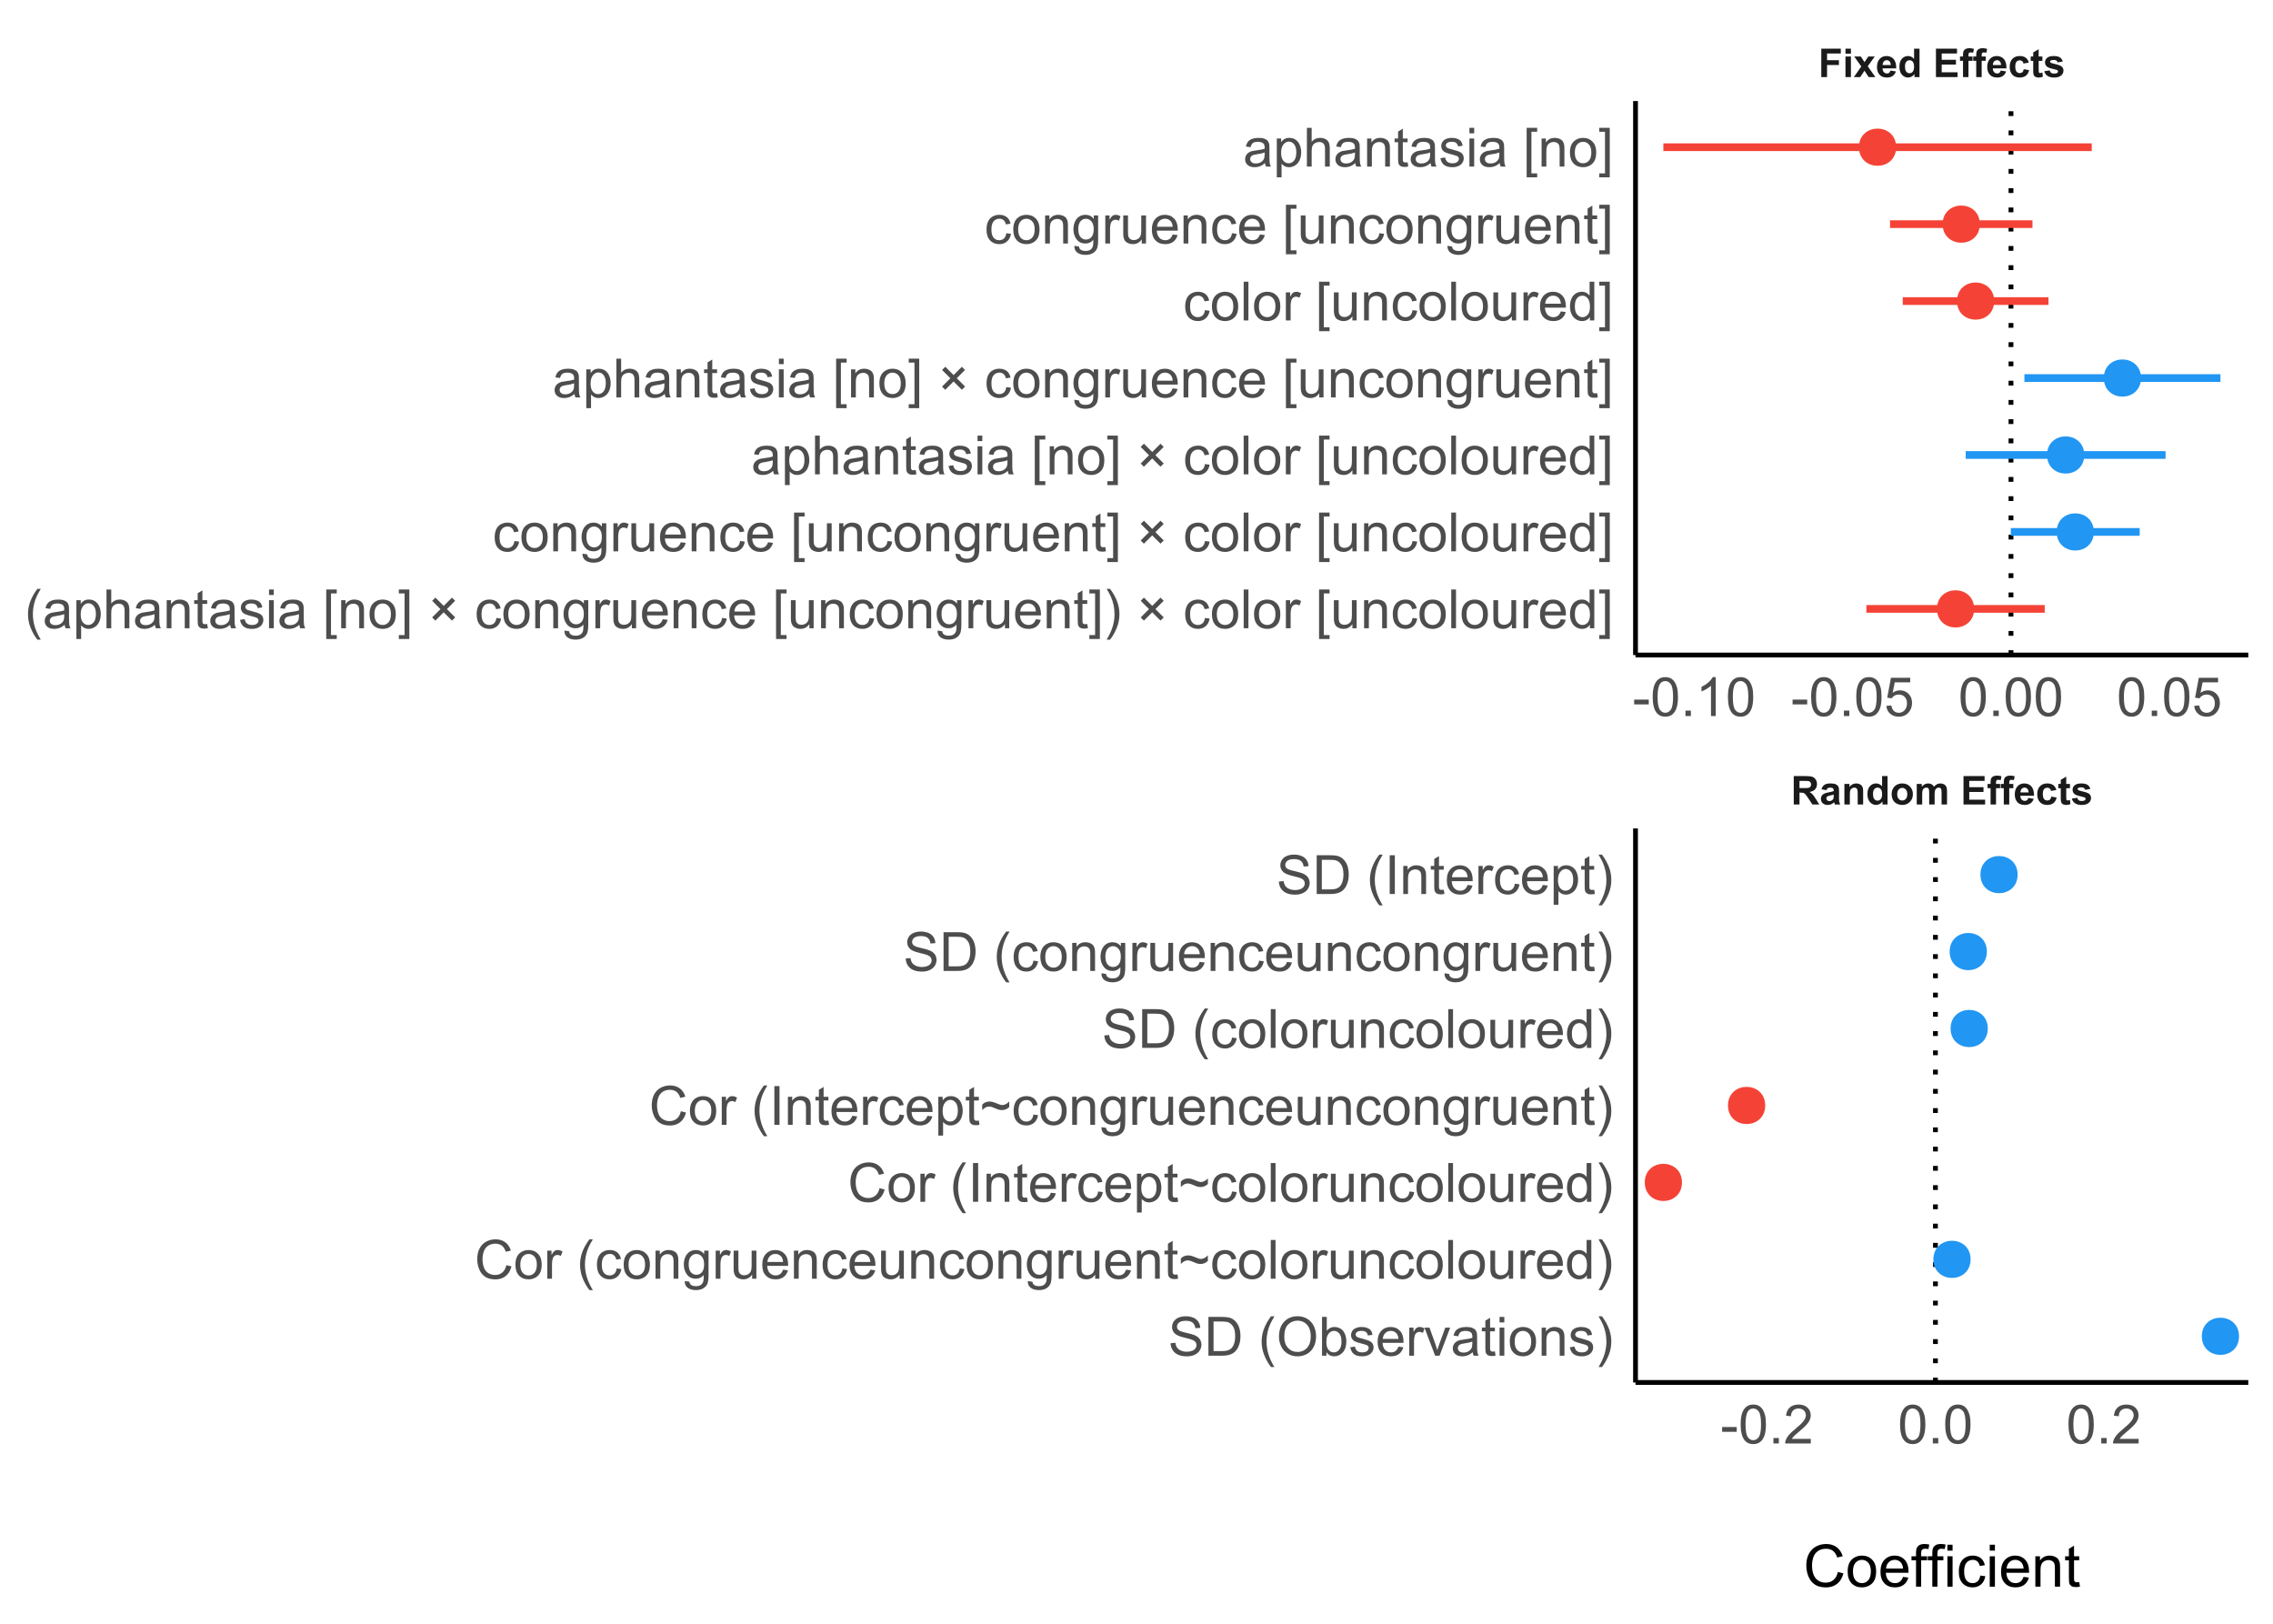 <?xml version="1.0" encoding="UTF-8"?>
<svg xmlns="http://www.w3.org/2000/svg" xmlns:xlink="http://www.w3.org/1999/xlink" width="504pt" height="360pt" viewBox="0 0 504 360" version="1.1">
<defs>
<g>
<symbol overflow="visible" id="glyph0-0">
<path style="stroke:none;" d="M 1.102 0 L 1.102 -5.5 L 5.5 -5.5 L 5.5 0 Z M 1.238 -0.137 L 5.363 -0.137 L 5.363 -5.363 L 1.238 -5.363 Z M 1.238 -0.137 "/>
</symbol>
<symbol overflow="visible" id="glyph0-1">
<path style="stroke:none;" d="M 0.645 0 L 0.645 -6.301 L 3.32 -6.301 C 3.992 -6.297 4.48 -6.242 4.789 -6.129 C 5.09 -6.016 5.336 -5.812 5.52 -5.527 C 5.703 -5.234 5.793 -4.902 5.797 -4.531 C 5.793 -4.055 5.656 -3.668 5.379 -3.363 C 5.098 -3.055 4.68 -2.859 4.133 -2.781 C 4.406 -2.617 4.633 -2.441 4.812 -2.25 C 4.988 -2.059 5.23 -1.719 5.539 -1.23 L 6.309 0 L 4.785 0 L 3.867 -1.371 C 3.539 -1.859 3.312 -2.168 3.195 -2.297 C 3.07 -2.422 2.945 -2.508 2.812 -2.559 C 2.68 -2.602 2.465 -2.625 2.176 -2.629 L 1.918 -2.629 L 1.918 0 Z M 1.918 -3.637 L 2.859 -3.637 C 3.469 -3.633 3.848 -3.656 4 -3.711 C 4.148 -3.758 4.266 -3.848 4.355 -3.977 C 4.438 -4.102 4.48 -4.262 4.484 -4.453 C 4.48 -4.664 4.426 -4.832 4.316 -4.965 C 4.203 -5.09 4.043 -5.172 3.836 -5.211 C 3.73 -5.223 3.422 -5.23 2.91 -5.234 L 1.918 -5.234 Z M 1.918 -3.637 "/>
</symbol>
<symbol overflow="visible" id="glyph0-2">
<path style="stroke:none;" d="M 1.535 -3.172 L 0.438 -3.367 C 0.559 -3.809 0.77 -4.137 1.074 -4.348 C 1.371 -4.559 1.82 -4.664 2.414 -4.668 C 2.953 -4.664 3.352 -4.602 3.617 -4.477 C 3.875 -4.348 4.062 -4.184 4.172 -3.988 C 4.281 -3.789 4.336 -3.43 4.336 -2.91 L 4.324 -1.5 C 4.324 -1.098 4.34 -0.801 4.379 -0.613 C 4.414 -0.422 4.488 -0.219 4.598 0 L 3.402 0 C 3.367 -0.078 3.328 -0.195 3.289 -0.355 C 3.266 -0.426 3.254 -0.473 3.246 -0.5 C 3.035 -0.297 2.812 -0.148 2.582 -0.047 C 2.344 0.051 2.094 0.098 1.832 0.102 C 1.359 0.098 0.988 -0.023 0.719 -0.277 C 0.445 -0.527 0.309 -0.852 0.312 -1.246 C 0.309 -1.5 0.371 -1.73 0.496 -1.934 C 0.617 -2.137 0.789 -2.289 1.016 -2.398 C 1.234 -2.504 1.555 -2.598 1.977 -2.68 C 2.539 -2.781 2.93 -2.883 3.148 -2.977 L 3.148 -3.098 C 3.145 -3.328 3.09 -3.492 2.977 -3.594 C 2.859 -3.688 2.641 -3.738 2.328 -3.742 C 2.109 -3.738 1.941 -3.695 1.824 -3.613 C 1.699 -3.527 1.605 -3.379 1.535 -3.172 Z M 3.148 -2.191 C 2.992 -2.137 2.75 -2.074 2.414 -2.004 C 2.078 -1.934 1.859 -1.863 1.758 -1.797 C 1.598 -1.684 1.516 -1.543 1.52 -1.371 C 1.516 -1.199 1.578 -1.051 1.707 -0.93 C 1.832 -0.805 1.996 -0.742 2.191 -0.746 C 2.41 -0.742 2.617 -0.816 2.816 -0.961 C 2.961 -1.07 3.055 -1.203 3.102 -1.363 C 3.129 -1.461 3.145 -1.656 3.148 -1.949 Z M 3.148 -2.191 "/>
</symbol>
<symbol overflow="visible" id="glyph0-3">
<path style="stroke:none;" d="M 4.781 0 L 3.574 0 L 3.574 -2.328 C 3.574 -2.816 3.547 -3.137 3.496 -3.285 C 3.445 -3.43 3.363 -3.543 3.246 -3.621 C 3.129 -3.699 2.988 -3.738 2.828 -3.742 C 2.617 -3.738 2.43 -3.68 2.266 -3.57 C 2.098 -3.453 1.984 -3.301 1.922 -3.113 C 1.859 -2.922 1.828 -2.574 1.832 -2.066 L 1.832 0 L 0.625 0 L 0.625 -4.562 L 1.746 -4.562 L 1.746 -3.895 C 2.145 -4.406 2.645 -4.664 3.25 -4.668 C 3.512 -4.664 3.754 -4.617 3.977 -4.523 C 4.195 -4.426 4.363 -4.301 4.477 -4.156 C 4.59 -4.004 4.668 -3.836 4.715 -3.648 C 4.758 -3.457 4.781 -3.188 4.781 -2.836 Z M 4.781 0 "/>
</symbol>
<symbol overflow="visible" id="glyph0-4">
<path style="stroke:none;" d="M 4.816 0 L 3.695 0 L 3.695 -0.672 C 3.508 -0.41 3.289 -0.215 3.035 -0.09 C 2.781 0.039 2.523 0.098 2.27 0.102 C 1.742 0.098 1.293 -0.109 0.922 -0.531 C 0.543 -0.949 0.355 -1.539 0.359 -2.297 C 0.355 -3.07 0.539 -3.656 0.906 -4.062 C 1.27 -4.461 1.73 -4.664 2.285 -4.668 C 2.793 -4.664 3.234 -4.453 3.609 -4.031 L 3.609 -6.301 L 4.816 -6.301 Z M 1.594 -2.379 C 1.594 -1.891 1.66 -1.539 1.797 -1.324 C 1.988 -1.008 2.262 -0.848 2.613 -0.852 C 2.891 -0.848 3.125 -0.965 3.32 -1.203 C 3.512 -1.438 3.609 -1.793 3.613 -2.266 C 3.609 -2.785 3.516 -3.16 3.328 -3.395 C 3.141 -3.621 2.898 -3.738 2.605 -3.742 C 2.316 -3.738 2.074 -3.625 1.883 -3.398 C 1.688 -3.172 1.594 -2.832 1.594 -2.379 Z M 1.594 -2.379 "/>
</symbol>
<symbol overflow="visible" id="glyph0-5">
<path style="stroke:none;" d="M 0.352 -2.348 C 0.352 -2.746 0.449 -3.133 0.648 -3.512 C 0.844 -3.883 1.125 -4.172 1.488 -4.371 C 1.848 -4.566 2.25 -4.664 2.703 -4.668 C 3.391 -4.664 3.957 -4.438 4.398 -3.992 C 4.84 -3.539 5.062 -2.973 5.062 -2.293 C 5.062 -1.598 4.84 -1.027 4.395 -0.578 C 3.949 -0.125 3.387 0.098 2.711 0.102 C 2.293 0.098 1.895 0.008 1.516 -0.18 C 1.133 -0.367 0.844 -0.645 0.648 -1.012 C 0.449 -1.375 0.352 -1.82 0.352 -2.348 Z M 1.59 -2.281 C 1.586 -1.824 1.695 -1.48 1.91 -1.242 C 2.125 -1 2.391 -0.879 2.707 -0.883 C 3.02 -0.879 3.281 -1 3.5 -1.242 C 3.711 -1.48 3.82 -1.828 3.82 -2.289 C 3.82 -2.734 3.711 -3.078 3.5 -3.32 C 3.281 -3.559 3.02 -3.68 2.707 -3.684 C 2.391 -3.68 2.125 -3.559 1.91 -3.32 C 1.695 -3.078 1.586 -2.73 1.59 -2.281 Z M 1.59 -2.281 "/>
</symbol>
<symbol overflow="visible" id="glyph0-6">
<path style="stroke:none;" d="M 0.543 -4.562 L 1.656 -4.562 L 1.656 -3.941 C 2.051 -4.422 2.523 -4.664 3.078 -4.668 C 3.367 -4.664 3.621 -4.602 3.836 -4.484 C 4.051 -4.359 4.227 -4.18 4.367 -3.941 C 4.562 -4.18 4.781 -4.359 5.016 -4.484 C 5.246 -4.602 5.492 -4.664 5.758 -4.668 C 6.09 -4.664 6.375 -4.594 6.609 -4.461 C 6.84 -4.32 7.012 -4.121 7.129 -3.863 C 7.211 -3.664 7.254 -3.352 7.254 -2.918 L 7.254 0 L 6.047 0 L 6.047 -2.609 C 6.047 -3.059 6.004 -3.352 5.922 -3.484 C 5.809 -3.652 5.637 -3.738 5.406 -3.742 C 5.234 -3.738 5.074 -3.688 4.926 -3.586 C 4.773 -3.484 4.668 -3.332 4.605 -3.133 C 4.539 -2.934 4.504 -2.621 4.508 -2.191 L 4.508 0 L 3.301 0 L 3.301 -2.5 C 3.297 -2.941 3.277 -3.227 3.234 -3.359 C 3.191 -3.484 3.125 -3.582 3.035 -3.648 C 2.945 -3.707 2.82 -3.738 2.668 -3.742 C 2.48 -3.738 2.312 -3.688 2.164 -3.59 C 2.012 -3.488 1.906 -3.344 1.844 -3.156 C 1.777 -2.965 1.746 -2.652 1.75 -2.219 L 1.75 0 L 0.543 0 Z M 0.543 -4.562 "/>
</symbol>
<symbol overflow="visible" id="glyph0-7">
<path style="stroke:none;" d=""/>
</symbol>
<symbol overflow="visible" id="glyph0-8">
<path style="stroke:none;" d="M 0.641 0 L 0.641 -6.301 L 5.312 -6.301 L 5.312 -5.234 L 1.914 -5.234 L 1.914 -3.836 L 5.074 -3.836 L 5.074 -2.777 L 1.914 -2.777 L 1.914 -1.062 L 5.43 -1.062 L 5.43 0 Z M 0.641 0 "/>
</symbol>
<symbol overflow="visible" id="glyph0-9">
<path style="stroke:none;" d="M 0.102 -4.562 L 0.773 -4.562 L 0.773 -4.906 C 0.773 -5.289 0.812 -5.578 0.895 -5.766 C 0.977 -5.953 1.129 -6.105 1.348 -6.227 C 1.566 -6.344 1.844 -6.402 2.18 -6.406 C 2.523 -6.402 2.859 -6.352 3.188 -6.254 L 3.023 -5.41 C 2.832 -5.449 2.645 -5.473 2.469 -5.477 C 2.289 -5.473 2.164 -5.434 2.094 -5.355 C 2.016 -5.273 1.98 -5.117 1.98 -4.887 L 1.98 -4.562 L 2.883 -4.562 L 2.883 -3.613 L 1.98 -3.613 L 1.98 0 L 0.773 0 L 0.773 -3.613 L 0.102 -3.613 Z M 0.102 -4.562 "/>
</symbol>
<symbol overflow="visible" id="glyph0-10">
<path style="stroke:none;" d="M 3.273 -1.453 L 4.477 -1.25 C 4.32 -0.805 4.074 -0.469 3.746 -0.242 C 3.41 -0.012 2.992 0.098 2.492 0.102 C 1.695 0.098 1.109 -0.156 0.73 -0.676 C 0.43 -1.086 0.281 -1.609 0.281 -2.246 C 0.281 -3 0.477 -3.594 0.871 -4.023 C 1.266 -4.449 1.766 -4.664 2.371 -4.668 C 3.047 -4.664 3.582 -4.438 3.977 -3.992 C 4.367 -3.539 4.555 -2.855 4.543 -1.934 L 1.516 -1.934 C 1.523 -1.574 1.621 -1.293 1.809 -1.098 C 1.992 -0.895 2.223 -0.797 2.504 -0.801 C 2.691 -0.797 2.852 -0.848 2.98 -0.953 C 3.109 -1.055 3.207 -1.223 3.273 -1.453 Z M 3.344 -2.672 C 3.332 -3.02 3.242 -3.285 3.074 -3.469 C 2.898 -3.648 2.688 -3.738 2.445 -3.742 C 2.18 -3.738 1.965 -3.641 1.793 -3.453 C 1.621 -3.258 1.535 -3 1.539 -2.672 Z M 3.344 -2.672 "/>
</symbol>
<symbol overflow="visible" id="glyph0-11">
<path style="stroke:none;" d="M 4.609 -3.215 L 3.422 -3 C 3.379 -3.234 3.285 -3.41 3.145 -3.535 C 3 -3.652 2.816 -3.715 2.594 -3.719 C 2.293 -3.715 2.055 -3.609 1.875 -3.406 C 1.695 -3.195 1.605 -2.848 1.605 -2.363 C 1.605 -1.816 1.695 -1.434 1.879 -1.215 C 2.059 -0.988 2.305 -0.879 2.613 -0.883 C 2.84 -0.879 3.027 -0.945 3.176 -1.078 C 3.32 -1.207 3.422 -1.43 3.484 -1.75 L 4.672 -1.547 C 4.543 -1 4.309 -0.586 3.961 -0.312 C 3.609 -0.035 3.141 0.098 2.555 0.102 C 1.887 0.098 1.355 -0.109 0.961 -0.527 C 0.562 -0.949 0.363 -1.531 0.367 -2.277 C 0.363 -3.027 0.562 -3.613 0.961 -4.035 C 1.359 -4.453 1.898 -4.664 2.578 -4.668 C 3.133 -4.664 3.574 -4.543 3.902 -4.309 C 4.23 -4.066 4.465 -3.703 4.609 -3.215 Z M 4.609 -3.215 "/>
</symbol>
<symbol overflow="visible" id="glyph0-12">
<path style="stroke:none;" d="M 2.723 -4.562 L 2.723 -3.602 L 1.898 -3.602 L 1.898 -1.762 C 1.898 -1.387 1.906 -1.168 1.922 -1.109 C 1.938 -1.047 1.973 -0.996 2.027 -0.957 C 2.082 -0.914 2.148 -0.895 2.234 -0.898 C 2.344 -0.895 2.508 -0.934 2.719 -1.016 L 2.824 -0.078 C 2.543 0.043 2.223 0.098 1.871 0.102 C 1.648 0.098 1.453 0.066 1.281 -0.008 C 1.105 -0.078 0.977 -0.172 0.895 -0.289 C 0.812 -0.402 0.758 -0.562 0.727 -0.762 C 0.699 -0.902 0.684 -1.184 0.688 -1.613 L 0.688 -3.602 L 0.133 -3.602 L 0.133 -4.562 L 0.688 -4.562 L 0.688 -5.469 L 1.898 -6.176 L 1.898 -4.562 Z M 2.723 -4.562 "/>
</symbol>
<symbol overflow="visible" id="glyph0-13">
<path style="stroke:none;" d="M 0.207 -1.301 L 1.418 -1.488 C 1.469 -1.25 1.57 -1.07 1.73 -0.949 C 1.887 -0.828 2.109 -0.766 2.395 -0.77 C 2.703 -0.766 2.938 -0.824 3.098 -0.941 C 3.203 -1.02 3.258 -1.125 3.258 -1.262 C 3.258 -1.352 3.227 -1.43 3.172 -1.492 C 3.109 -1.547 2.977 -1.598 2.766 -1.648 C 1.789 -1.859 1.172 -2.059 0.914 -2.238 C 0.555 -2.484 0.375 -2.824 0.375 -3.266 C 0.375 -3.656 0.531 -3.988 0.844 -4.262 C 1.156 -4.527 1.637 -4.664 2.293 -4.668 C 2.914 -4.664 3.379 -4.562 3.684 -4.359 C 3.984 -4.156 4.195 -3.855 4.312 -3.461 L 3.176 -3.25 C 3.125 -3.426 3.031 -3.562 2.898 -3.656 C 2.762 -3.75 2.566 -3.797 2.316 -3.797 C 1.996 -3.797 1.77 -3.75 1.633 -3.664 C 1.539 -3.598 1.492 -3.52 1.496 -3.422 C 1.492 -3.336 1.535 -3.262 1.617 -3.203 C 1.723 -3.121 2.098 -3.008 2.742 -2.859 C 3.383 -2.711 3.832 -2.531 4.09 -2.324 C 4.34 -2.109 4.465 -1.809 4.469 -1.426 C 4.465 -1.004 4.289 -0.645 3.945 -0.348 C 3.594 -0.047 3.078 0.098 2.395 0.102 C 1.77 0.098 1.277 -0.023 0.918 -0.273 C 0.555 -0.523 0.316 -0.867 0.207 -1.301 Z M 0.207 -1.301 "/>
</symbol>
<symbol overflow="visible" id="glyph0-14">
<path style="stroke:none;" d="M 0.648 0 L 0.648 -6.301 L 4.969 -6.301 L 4.969 -5.234 L 1.922 -5.234 L 1.922 -3.742 L 4.551 -3.742 L 4.551 -2.676 L 1.922 -2.676 L 1.922 0 Z M 0.648 0 "/>
</symbol>
<symbol overflow="visible" id="glyph0-15">
<path style="stroke:none;" d="M 0.633 -5.184 L 0.633 -6.301 L 1.84 -6.301 L 1.84 -5.184 Z M 0.633 0 L 0.633 -4.562 L 1.84 -4.562 L 1.84 0 Z M 0.633 0 "/>
</symbol>
<symbol overflow="visible" id="glyph0-16">
<path style="stroke:none;" d="M 0.051 0 L 1.699 -2.352 L 0.121 -4.562 L 1.594 -4.562 L 2.402 -3.309 L 3.254 -4.562 L 4.672 -4.562 L 3.125 -2.402 L 4.812 0 L 3.332 0 L 2.402 -1.414 L 1.465 0 Z M 0.051 0 "/>
</symbol>
<symbol overflow="visible" id="glyph1-0">
<path style="stroke:none;" d="M 1.5 0 L 1.5 -7.5 L 7.5 -7.5 L 7.5 0 Z M 1.688 -0.188 L 7.312 -0.188 L 7.312 -7.312 L 1.688 -7.312 Z M 1.688 -0.188 "/>
</symbol>
<symbol overflow="visible" id="glyph1-1">
<path style="stroke:none;" d="M 0.383 -2.578 L 0.383 -3.641 L 3.621 -3.641 L 3.621 -2.578 Z M 0.383 -2.578 "/>
</symbol>
<symbol overflow="visible" id="glyph1-2">
<path style="stroke:none;" d="M 0.5 -4.234 C 0.496 -5.246 0.602 -6.062 0.812 -6.688 C 1.02 -7.305 1.328 -7.785 1.742 -8.121 C 2.148 -8.457 2.668 -8.625 3.297 -8.625 C 3.758 -8.625 4.164 -8.531 4.512 -8.348 C 4.855 -8.16 5.141 -7.891 5.371 -7.543 C 5.594 -7.191 5.773 -6.766 5.906 -6.266 C 6.035 -5.762 6.098 -5.086 6.102 -4.234 C 6.098 -3.227 5.996 -2.414 5.789 -1.797 C 5.578 -1.176 5.266 -0.695 4.859 -0.359 C 4.445 -0.02 3.926 0.145 3.297 0.148 C 2.465 0.145 1.816 -0.148 1.348 -0.742 C 0.781 -1.457 0.496 -2.621 0.5 -4.234 Z M 1.582 -4.234 C 1.582 -2.824 1.746 -1.887 2.074 -1.418 C 2.402 -0.949 2.809 -0.715 3.297 -0.719 C 3.777 -0.715 4.184 -0.949 4.52 -1.422 C 4.848 -1.887 5.016 -2.824 5.016 -4.234 C 5.016 -5.648 4.848 -6.59 4.52 -7.055 C 4.184 -7.516 3.773 -7.746 3.289 -7.75 C 2.801 -7.746 2.414 -7.543 2.125 -7.137 C 1.762 -6.613 1.582 -5.645 1.582 -4.234 Z M 1.582 -4.234 "/>
</symbol>
<symbol overflow="visible" id="glyph1-3">
<path style="stroke:none;" d="M 1.09 0 L 1.09 -1.203 L 2.289 -1.203 L 2.289 0 Z M 1.09 0 "/>
</symbol>
<symbol overflow="visible" id="glyph1-4">
<path style="stroke:none;" d="M 6.039 -1.016 L 6.039 0 L 0.363 0 C 0.355 -0.254 0.395 -0.496 0.484 -0.734 C 0.629 -1.117 0.859 -1.5 1.18 -1.875 C 1.492 -2.25 1.953 -2.684 2.562 -3.176 C 3.492 -3.941 4.125 -4.547 4.453 -4.992 C 4.781 -5.438 4.945 -5.859 4.945 -6.266 C 4.945 -6.68 4.793 -7.031 4.496 -7.32 C 4.191 -7.602 3.805 -7.746 3.328 -7.75 C 2.82 -7.746 2.414 -7.594 2.109 -7.293 C 1.805 -6.984 1.648 -6.562 1.648 -6.031 L 0.562 -6.141 C 0.633 -6.945 0.91 -7.559 1.398 -7.988 C 1.879 -8.41 2.531 -8.625 3.352 -8.625 C 4.172 -8.625 4.824 -8.395 5.309 -7.938 C 5.789 -7.48 6.027 -6.914 6.031 -6.242 C 6.027 -5.895 5.957 -5.559 5.82 -5.227 C 5.676 -4.891 5.441 -4.539 5.117 -4.176 C 4.789 -3.805 4.25 -3.301 3.492 -2.664 C 2.859 -2.129 2.453 -1.77 2.273 -1.582 C 2.094 -1.395 1.945 -1.203 1.828 -1.016 Z M 6.039 -1.016 "/>
</symbol>
<symbol overflow="visible" id="glyph1-5">
<path style="stroke:none;" d="M 4.469 0 L 3.414 0 L 3.414 -6.719 C 3.16 -6.477 2.828 -6.234 2.414 -5.996 C 2 -5.75 1.629 -5.57 1.305 -5.449 L 1.305 -6.469 C 1.895 -6.742 2.41 -7.078 2.852 -7.477 C 3.293 -7.871 3.605 -8.254 3.789 -8.625 L 4.469 -8.625 Z M 4.469 0 "/>
</symbol>
<symbol overflow="visible" id="glyph1-6">
<path style="stroke:none;" d="M 0.5 -2.25 L 1.605 -2.344 C 1.684 -1.805 1.871 -1.398 2.176 -1.125 C 2.473 -0.852 2.836 -0.715 3.258 -0.719 C 3.766 -0.715 4.195 -0.906 4.547 -1.293 C 4.898 -1.672 5.074 -2.18 5.074 -2.82 C 5.074 -3.414 4.902 -3.891 4.566 -4.242 C 4.227 -4.59 3.785 -4.762 3.242 -4.766 C 2.898 -4.762 2.594 -4.684 2.32 -4.531 C 2.047 -4.375 1.832 -4.176 1.676 -3.93 L 0.688 -4.062 L 1.516 -8.473 L 5.789 -8.473 L 5.789 -7.465 L 2.359 -7.465 L 1.898 -5.156 C 2.414 -5.516 2.953 -5.695 3.523 -5.695 C 4.27 -5.695 4.902 -5.434 5.422 -4.914 C 5.934 -4.395 6.191 -3.727 6.195 -2.914 C 6.191 -2.133 5.965 -1.461 5.516 -0.898 C 4.961 -0.199 4.211 0.145 3.258 0.148 C 2.477 0.145 1.836 -0.07 1.344 -0.508 C 0.844 -0.941 0.562 -1.523 0.5 -2.25 Z M 0.5 -2.25 "/>
</symbol>
<symbol overflow="visible" id="glyph1-7">
<path style="stroke:none;" d="M 2.805 2.523 C 2.223 1.785 1.73 0.93 1.328 -0.055 C 0.926 -1.035 0.727 -2.055 0.727 -3.109 C 0.727 -4.039 0.875 -4.93 1.18 -5.781 C 1.523 -6.77 2.066 -7.754 2.805 -8.734 L 3.562 -8.734 C 3.086 -7.918 2.773 -7.34 2.625 -6.996 C 2.383 -6.457 2.195 -5.895 2.062 -5.309 C 1.895 -4.574 1.809 -3.84 1.812 -3.105 C 1.809 -1.227 2.395 0.648 3.562 2.523 Z M 2.805 2.523 "/>
</symbol>
<symbol overflow="visible" id="glyph1-8">
<path style="stroke:none;" d="M 4.852 -0.766 C 4.461 -0.434 4.082 -0.199 3.723 -0.062 C 3.355 0.074 2.969 0.141 2.562 0.141 C 1.875 0.141 1.352 -0.023 0.984 -0.359 C 0.617 -0.688 0.434 -1.117 0.434 -1.641 C 0.434 -1.945 0.5 -2.223 0.641 -2.473 C 0.777 -2.723 0.961 -2.926 1.188 -3.082 C 1.41 -3.234 1.664 -3.348 1.945 -3.43 C 2.152 -3.477 2.465 -3.531 2.883 -3.586 C 3.734 -3.688 4.359 -3.809 4.766 -3.949 C 4.766 -4.09 4.77 -4.18 4.77 -4.227 C 4.77 -4.648 4.668 -4.953 4.469 -5.133 C 4.199 -5.371 3.801 -5.488 3.27 -5.492 C 2.77 -5.488 2.402 -5.402 2.168 -5.23 C 1.934 -5.055 1.758 -4.746 1.648 -4.305 L 0.617 -4.445 C 0.707 -4.887 0.863 -5.242 1.078 -5.516 C 1.289 -5.781 1.598 -5.992 2.008 -6.141 C 2.41 -6.289 2.883 -6.363 3.422 -6.363 C 3.953 -6.363 4.383 -6.301 4.715 -6.176 C 5.047 -6.051 5.293 -5.891 5.449 -5.703 C 5.605 -5.512 5.715 -5.273 5.777 -4.984 C 5.809 -4.805 5.824 -4.48 5.828 -4.016 L 5.828 -2.609 C 5.824 -1.625 5.848 -1.004 5.895 -0.746 C 5.941 -0.484 6.031 -0.238 6.164 0 L 5.062 0 C 4.953 -0.219 4.883 -0.473 4.852 -0.766 Z M 4.766 -3.125 C 4.375 -2.965 3.801 -2.832 3.039 -2.727 C 2.605 -2.66 2.301 -2.59 2.121 -2.516 C 1.941 -2.434 1.801 -2.32 1.703 -2.172 C 1.605 -2.02 1.559 -1.852 1.559 -1.672 C 1.559 -1.387 1.664 -1.152 1.875 -0.969 C 2.086 -0.777 2.398 -0.684 2.812 -0.688 C 3.219 -0.684 3.578 -0.773 3.895 -0.953 C 4.211 -1.129 4.445 -1.371 4.594 -1.68 C 4.707 -1.918 4.762 -2.27 4.766 -2.734 Z M 4.766 -3.125 "/>
</symbol>
<symbol overflow="visible" id="glyph1-9">
<path style="stroke:none;" d="M 0.789 2.383 L 0.789 -6.223 L 1.75 -6.223 L 1.75 -5.414 C 1.977 -5.73 2.234 -5.965 2.52 -6.125 C 2.801 -6.281 3.145 -6.363 3.555 -6.363 C 4.082 -6.363 4.551 -6.227 4.961 -5.953 C 5.363 -5.68 5.672 -5.293 5.883 -4.793 C 6.09 -4.293 6.191 -3.746 6.195 -3.156 C 6.191 -2.52 6.078 -1.945 5.852 -1.438 C 5.621 -0.922 5.289 -0.531 4.855 -0.266 C 4.418 0.008 3.961 0.141 3.48 0.141 C 3.129 0.141 2.812 0.066 2.535 -0.082 C 2.254 -0.23 2.023 -0.418 1.844 -0.645 L 1.844 2.383 Z M 1.746 -3.078 C 1.746 -2.273 1.906 -1.684 2.23 -1.301 C 2.555 -0.918 2.949 -0.727 3.41 -0.727 C 3.879 -0.727 4.277 -0.922 4.613 -1.32 C 4.945 -1.711 5.113 -2.328 5.117 -3.164 C 5.113 -3.953 4.949 -4.547 4.625 -4.945 C 4.297 -5.34 3.91 -5.535 3.457 -5.539 C 3.004 -5.535 2.605 -5.324 2.262 -4.906 C 1.918 -4.484 1.746 -3.875 1.746 -3.078 Z M 1.746 -3.078 "/>
</symbol>
<symbol overflow="visible" id="glyph1-10">
<path style="stroke:none;" d="M 0.789 0 L 0.789 -8.59 L 1.844 -8.59 L 1.844 -5.508 C 2.336 -6.078 2.957 -6.363 3.711 -6.363 C 4.164 -6.363 4.566 -6.27 4.91 -6.09 C 5.25 -5.906 5.492 -5.656 5.641 -5.34 C 5.785 -5.016 5.859 -4.551 5.859 -3.945 L 5.859 0 L 4.805 0 L 4.805 -3.945 C 4.805 -4.469 4.688 -4.852 4.461 -5.094 C 4.227 -5.328 3.906 -5.449 3.492 -5.453 C 3.18 -5.449 2.883 -5.367 2.609 -5.211 C 2.328 -5.047 2.133 -4.828 2.02 -4.551 C 1.898 -4.273 1.84 -3.891 1.844 -3.406 L 1.844 0 Z M 0.789 0 "/>
</symbol>
<symbol overflow="visible" id="glyph1-11">
<path style="stroke:none;" d="M 0.789 0 L 0.789 -6.223 L 1.742 -6.223 L 1.742 -5.336 C 2.195 -6.02 2.855 -6.363 3.719 -6.363 C 4.09 -6.363 4.434 -6.293 4.754 -6.16 C 5.066 -6.023 5.305 -5.848 5.461 -5.633 C 5.617 -5.41 5.727 -5.152 5.789 -4.852 C 5.828 -4.656 5.848 -4.312 5.848 -3.828 L 5.848 0 L 4.793 0 L 4.793 -3.785 C 4.793 -4.215 4.75 -4.535 4.668 -4.75 C 4.586 -4.961 4.441 -5.129 4.234 -5.258 C 4.023 -5.383 3.777 -5.449 3.5 -5.449 C 3.047 -5.449 2.66 -5.305 2.332 -5.02 C 2.004 -4.734 1.84 -4.195 1.844 -3.398 L 1.844 0 Z M 0.789 0 "/>
</symbol>
<symbol overflow="visible" id="glyph1-12">
<path style="stroke:none;" d="M 3.094 -0.945 L 3.246 -0.012 C 2.949 0.051 2.684 0.082 2.449 0.082 C 2.066 0.082 1.77 0.023 1.559 -0.098 C 1.348 -0.219 1.199 -0.379 1.113 -0.578 C 1.027 -0.773 0.984 -1.188 0.984 -1.82 L 0.984 -5.402 L 0.211 -5.402 L 0.211 -6.223 L 0.984 -6.223 L 0.984 -7.766 L 2.031 -8.398 L 2.031 -6.223 L 3.094 -6.223 L 3.094 -5.402 L 2.031 -5.402 L 2.031 -1.766 C 2.027 -1.461 2.047 -1.27 2.086 -1.184 C 2.125 -1.098 2.184 -1.027 2.27 -0.977 C 2.352 -0.926 2.473 -0.902 2.633 -0.902 C 2.742 -0.902 2.898 -0.914 3.094 -0.945 Z M 3.094 -0.945 "/>
</symbol>
<symbol overflow="visible" id="glyph1-13">
<path style="stroke:none;" d="M 0.367 -1.859 L 1.414 -2.023 C 1.469 -1.602 1.633 -1.281 1.902 -1.059 C 2.168 -0.836 2.543 -0.727 3.023 -0.727 C 3.508 -0.727 3.867 -0.824 4.102 -1.023 C 4.336 -1.219 4.453 -1.449 4.453 -1.719 C 4.453 -1.953 4.348 -2.141 4.141 -2.281 C 3.996 -2.371 3.637 -2.492 3.062 -2.637 C 2.289 -2.832 1.754 -3 1.457 -3.145 C 1.156 -3.285 0.93 -3.48 0.777 -3.734 C 0.621 -3.984 0.543 -4.266 0.547 -4.57 C 0.543 -4.844 0.605 -5.098 0.734 -5.34 C 0.859 -5.574 1.035 -5.773 1.254 -5.93 C 1.418 -6.047 1.641 -6.148 1.926 -6.234 C 2.207 -6.32 2.512 -6.363 2.836 -6.363 C 3.324 -6.363 3.75 -6.293 4.121 -6.152 C 4.488 -6.012 4.762 -5.82 4.938 -5.578 C 5.113 -5.336 5.234 -5.016 5.305 -4.617 L 4.273 -4.477 C 4.223 -4.797 4.086 -5.047 3.863 -5.227 C 3.637 -5.406 3.32 -5.496 2.914 -5.496 C 2.426 -5.496 2.082 -5.414 1.875 -5.254 C 1.664 -5.094 1.559 -4.906 1.562 -4.695 C 1.559 -4.555 1.602 -4.434 1.695 -4.324 C 1.773 -4.211 1.91 -4.117 2.098 -4.043 C 2.203 -4.004 2.512 -3.914 3.031 -3.773 C 3.773 -3.574 4.293 -3.41 4.59 -3.285 C 4.879 -3.156 5.113 -2.973 5.285 -2.73 C 5.453 -2.488 5.535 -2.188 5.539 -1.828 C 5.535 -1.477 5.434 -1.145 5.23 -0.832 C 5.023 -0.52 4.727 -0.277 4.34 -0.113 C 3.953 0.059 3.516 0.141 3.031 0.141 C 2.219 0.141 1.602 -0.027 1.18 -0.363 C 0.754 -0.699 0.484 -1.195 0.367 -1.859 Z M 0.367 -1.859 "/>
</symbol>
<symbol overflow="visible" id="glyph1-14">
<path style="stroke:none;" d="M 0.797 -7.375 L 0.797 -8.59 L 1.852 -8.59 L 1.852 -7.375 Z M 0.797 0 L 0.797 -6.223 L 1.852 -6.223 L 1.852 0 Z M 0.797 0 "/>
</symbol>
<symbol overflow="visible" id="glyph1-15">
<path style="stroke:none;" d=""/>
</symbol>
<symbol overflow="visible" id="glyph1-16">
<path style="stroke:none;" d="M 0.812 2.383 L 0.812 -8.59 L 3.141 -8.59 L 3.141 -7.719 L 1.867 -7.719 L 1.867 1.512 L 3.141 1.512 L 3.141 2.383 Z M 0.812 2.383 "/>
</symbol>
<symbol overflow="visible" id="glyph1-17">
<path style="stroke:none;" d="M 0.398 -3.109 C 0.398 -4.262 0.719 -5.117 1.359 -5.672 C 1.895 -6.133 2.547 -6.363 3.316 -6.363 C 4.172 -6.363 4.871 -6.082 5.414 -5.52 C 5.953 -4.957 6.223 -4.184 6.227 -3.199 C 6.223 -2.398 6.102 -1.766 5.867 -1.309 C 5.625 -0.848 5.277 -0.492 4.82 -0.238 C 4.359 0.016 3.859 0.141 3.316 0.141 C 2.441 0.141 1.734 -0.137 1.203 -0.695 C 0.664 -1.254 0.398 -2.059 0.398 -3.109 Z M 1.484 -3.109 C 1.48 -2.309 1.656 -1.711 2.004 -1.32 C 2.348 -0.922 2.785 -0.727 3.316 -0.727 C 3.84 -0.727 4.273 -0.926 4.621 -1.324 C 4.969 -1.723 5.145 -2.328 5.145 -3.148 C 5.145 -3.914 4.969 -4.496 4.617 -4.895 C 4.266 -5.289 3.832 -5.488 3.316 -5.492 C 2.785 -5.488 2.348 -5.293 2.004 -4.898 C 1.656 -4.5 1.48 -3.902 1.484 -3.109 Z M 1.484 -3.109 "/>
</symbol>
<symbol overflow="visible" id="glyph1-18">
<path style="stroke:none;" d="M 2.555 2.383 L 0.227 2.383 L 0.227 1.512 L 1.5 1.512 L 1.5 -7.719 L 0.227 -7.719 L 0.227 -8.59 L 2.555 -8.59 Z M 2.555 2.383 "/>
</symbol>
<symbol overflow="visible" id="glyph1-19">
<path style="stroke:none;" d="M 0.945 -2.398 L 2.789 -4.242 L 0.949 -6.082 L 1.664 -6.797 L 3.504 -4.957 L 5.336 -6.789 L 6.039 -6.082 L 4.211 -4.25 L 6.055 -2.406 L 5.336 -1.695 L 3.5 -3.531 L 1.652 -1.688 Z M 0.945 -2.398 "/>
</symbol>
<symbol overflow="visible" id="glyph1-20">
<path style="stroke:none;" d="M 4.852 -2.281 L 5.891 -2.145 C 5.773 -1.426 5.484 -0.863 5.02 -0.465 C 4.551 -0.059 3.977 0.141 3.297 0.141 C 2.445 0.141 1.762 -0.137 1.246 -0.695 C 0.727 -1.25 0.469 -2.047 0.469 -3.086 C 0.469 -3.754 0.578 -4.344 0.801 -4.852 C 1.023 -5.355 1.363 -5.73 1.816 -5.984 C 2.27 -6.234 2.766 -6.363 3.305 -6.363 C 3.98 -6.363 4.531 -6.191 4.965 -5.848 C 5.391 -5.504 5.668 -5.02 5.789 -4.395 L 4.766 -4.234 C 4.664 -4.652 4.492 -4.969 4.246 -5.18 C 3.996 -5.391 3.695 -5.496 3.344 -5.496 C 2.809 -5.496 2.379 -5.305 2.051 -4.922 C 1.719 -4.539 1.551 -3.938 1.555 -3.117 C 1.551 -2.281 1.711 -1.672 2.035 -1.293 C 2.352 -0.914 2.77 -0.727 3.289 -0.727 C 3.695 -0.727 4.043 -0.852 4.324 -1.105 C 4.602 -1.359 4.777 -1.75 4.852 -2.281 Z M 4.852 -2.281 "/>
</symbol>
<symbol overflow="visible" id="glyph1-21">
<path style="stroke:none;" d="M 0.598 0.516 L 1.625 0.668 C 1.664 0.98 1.785 1.211 1.98 1.359 C 2.242 1.555 2.598 1.652 3.055 1.652 C 3.539 1.652 3.918 1.555 4.184 1.359 C 4.449 1.164 4.629 0.891 4.723 0.539 C 4.777 0.324 4.801 -0.125 4.797 -0.812 C 4.336 -0.27 3.762 0 3.078 0 C 2.219 0 1.559 -0.309 1.09 -0.926 C 0.621 -1.543 0.387 -2.281 0.387 -3.148 C 0.387 -3.738 0.492 -4.285 0.707 -4.789 C 0.922 -5.289 1.234 -5.68 1.645 -5.953 C 2.051 -6.227 2.531 -6.363 3.082 -6.363 C 3.816 -6.363 4.422 -6.066 4.898 -5.473 L 4.898 -6.223 L 5.871 -6.223 L 5.871 -0.844 C 5.871 0.125 5.77 0.809 5.574 1.215 C 5.375 1.613 5.062 1.934 4.637 2.172 C 4.207 2.402 3.684 2.52 3.059 2.523 C 2.316 2.52 1.715 2.352 1.258 2.023 C 0.801 1.688 0.582 1.188 0.598 0.516 Z M 1.469 -3.223 C 1.465 -2.406 1.629 -1.809 1.957 -1.438 C 2.281 -1.059 2.688 -0.871 3.176 -0.875 C 3.66 -0.871 4.066 -1.059 4.395 -1.434 C 4.723 -1.805 4.887 -2.391 4.887 -3.188 C 4.887 -3.945 4.715 -4.52 4.379 -4.91 C 4.039 -5.297 3.633 -5.488 3.156 -5.492 C 2.684 -5.488 2.285 -5.297 1.961 -4.918 C 1.629 -4.535 1.465 -3.973 1.469 -3.223 Z M 1.469 -3.223 "/>
</symbol>
<symbol overflow="visible" id="glyph1-22">
<path style="stroke:none;" d="M 0.781 0 L 0.781 -6.223 L 1.727 -6.223 L 1.727 -5.281 C 1.969 -5.719 2.191 -6.012 2.398 -6.152 C 2.602 -6.293 2.828 -6.363 3.078 -6.363 C 3.43 -6.363 3.793 -6.25 4.16 -6.023 L 3.797 -5.047 C 3.539 -5.195 3.281 -5.273 3.023 -5.273 C 2.793 -5.273 2.586 -5.203 2.402 -5.066 C 2.215 -4.926 2.082 -4.734 2.008 -4.488 C 1.891 -4.113 1.832 -3.703 1.836 -3.258 L 1.836 0 Z M 0.781 0 "/>
</symbol>
<symbol overflow="visible" id="glyph1-23">
<path style="stroke:none;" d="M 4.867 0 L 4.867 -0.914 C 4.379 -0.211 3.723 0.141 2.895 0.141 C 2.527 0.141 2.184 0.07 1.867 -0.07 C 1.547 -0.211 1.309 -0.387 1.156 -0.602 C 1 -0.812 0.895 -1.074 0.832 -1.383 C 0.785 -1.59 0.762 -1.918 0.766 -2.367 L 0.766 -6.223 L 1.82 -6.223 L 1.82 -2.773 C 1.816 -2.219 1.84 -1.848 1.887 -1.656 C 1.949 -1.379 2.09 -1.16 2.309 -1.004 C 2.523 -0.84 2.789 -0.762 3.105 -0.766 C 3.418 -0.762 3.715 -0.844 3.996 -1.008 C 4.273 -1.172 4.469 -1.391 4.586 -1.672 C 4.699 -1.949 4.758 -2.355 4.758 -2.891 L 4.758 -6.223 L 5.812 -6.223 L 5.812 0 Z M 4.867 0 "/>
</symbol>
<symbol overflow="visible" id="glyph1-24">
<path style="stroke:none;" d="M 5.051 -2.004 L 6.141 -1.867 C 5.969 -1.23 5.648 -0.738 5.184 -0.387 C 4.719 -0.035 4.125 0.141 3.406 0.141 C 2.492 0.141 1.77 -0.137 1.238 -0.699 C 0.699 -1.254 0.434 -2.043 0.438 -3.059 C 0.434 -4.105 0.703 -4.918 1.246 -5.496 C 1.781 -6.074 2.48 -6.363 3.344 -6.363 C 4.176 -6.363 4.855 -6.078 5.383 -5.512 C 5.91 -4.945 6.176 -4.148 6.176 -3.125 C 6.176 -3.059 6.172 -2.965 6.172 -2.844 L 1.531 -2.844 C 1.562 -2.156 1.758 -1.633 2.109 -1.27 C 2.457 -0.906 2.891 -0.727 3.41 -0.727 C 3.797 -0.727 4.125 -0.828 4.402 -1.031 C 4.672 -1.234 4.891 -1.559 5.051 -2.004 Z M 1.586 -3.711 L 5.062 -3.711 C 5.016 -4.227 4.883 -4.621 4.664 -4.887 C 4.328 -5.293 3.891 -5.496 3.359 -5.496 C 2.871 -5.496 2.465 -5.332 2.137 -5.008 C 1.805 -4.684 1.621 -4.25 1.586 -3.711 Z M 1.586 -3.711 "/>
</symbol>
<symbol overflow="visible" id="glyph1-25">
<path style="stroke:none;" d="M 1.484 2.523 L 0.727 2.523 C 1.891 0.648 2.473 -1.227 2.477 -3.105 C 2.473 -3.84 2.391 -4.566 2.227 -5.289 C 2.094 -5.875 1.906 -6.438 1.672 -6.977 C 1.516 -7.328 1.203 -7.914 0.727 -8.734 L 1.484 -8.734 C 2.215 -7.754 2.758 -6.77 3.109 -5.781 C 3.41 -4.93 3.562 -4.039 3.562 -3.109 C 3.562 -2.055 3.359 -1.035 2.957 -0.055 C 2.551 0.93 2.059 1.785 1.484 2.523 Z M 1.484 2.523 "/>
</symbol>
<symbol overflow="visible" id="glyph1-26">
<path style="stroke:none;" d="M 0.766 0 L 0.766 -8.59 L 1.82 -8.59 L 1.82 0 Z M 0.766 0 "/>
</symbol>
<symbol overflow="visible" id="glyph1-27">
<path style="stroke:none;" d="M 4.828 0 L 4.828 -0.785 C 4.43 -0.168 3.848 0.141 3.086 0.141 C 2.59 0.141 2.133 0.004 1.719 -0.27 C 1.297 -0.543 0.977 -0.922 0.75 -1.414 C 0.523 -1.898 0.41 -2.465 0.41 -3.105 C 0.41 -3.727 0.512 -4.289 0.719 -4.797 C 0.926 -5.301 1.238 -5.688 1.652 -5.957 C 2.066 -6.227 2.527 -6.363 3.039 -6.363 C 3.41 -6.363 3.746 -6.281 4.043 -6.125 C 4.336 -5.965 4.574 -5.762 4.758 -5.508 L 4.758 -8.59 L 5.805 -8.59 L 5.805 0 Z M 1.492 -3.105 C 1.488 -2.309 1.656 -1.711 1.996 -1.316 C 2.328 -0.922 2.727 -0.727 3.188 -0.727 C 3.648 -0.727 4.039 -0.914 4.359 -1.293 C 4.68 -1.668 4.84 -2.242 4.844 -3.016 C 4.84 -3.867 4.676 -4.492 4.352 -4.895 C 4.02 -5.289 3.617 -5.488 3.141 -5.492 C 2.672 -5.488 2.277 -5.297 1.965 -4.918 C 1.645 -4.531 1.488 -3.93 1.492 -3.105 Z M 1.492 -3.105 "/>
</symbol>
<symbol overflow="visible" id="glyph1-28">
<path style="stroke:none;" d="M 0.539 -2.758 L 1.609 -2.852 C 1.66 -2.422 1.777 -2.07 1.965 -1.797 C 2.145 -1.52 2.434 -1.297 2.828 -1.129 C 3.215 -0.957 3.656 -0.871 4.148 -0.875 C 4.578 -0.871 4.961 -0.938 5.297 -1.066 C 5.629 -1.191 5.875 -1.367 6.039 -1.594 C 6.199 -1.82 6.281 -2.066 6.281 -2.332 C 6.281 -2.598 6.203 -2.832 6.047 -3.035 C 5.891 -3.238 5.633 -3.406 5.273 -3.547 C 5.043 -3.633 4.531 -3.773 3.746 -3.965 C 2.953 -4.152 2.402 -4.332 2.086 -4.5 C 1.672 -4.711 1.363 -4.977 1.168 -5.297 C 0.965 -5.617 0.867 -5.973 0.867 -6.367 C 0.867 -6.801 0.988 -7.207 1.234 -7.582 C 1.48 -7.957 1.84 -8.242 2.312 -8.441 C 2.785 -8.633 3.312 -8.73 3.891 -8.734 C 4.523 -8.73 5.082 -8.629 5.574 -8.426 C 6.059 -8.223 6.434 -7.922 6.695 -7.523 C 6.957 -7.125 7.098 -6.672 7.117 -6.172 L 6.031 -6.086 C 5.969 -6.629 5.77 -7.039 5.434 -7.316 C 5.094 -7.594 4.598 -7.734 3.938 -7.734 C 3.25 -7.734 2.746 -7.605 2.434 -7.355 C 2.113 -7.098 1.957 -6.797 1.961 -6.445 C 1.957 -6.137 2.07 -5.883 2.297 -5.684 C 2.516 -5.48 3.086 -5.273 4.012 -5.07 C 4.934 -4.859 5.566 -4.68 5.914 -4.523 C 6.41 -4.293 6.781 -4 7.02 -3.648 C 7.254 -3.293 7.371 -2.887 7.375 -2.426 C 7.371 -1.969 7.242 -1.535 6.984 -1.133 C 6.723 -0.727 6.344 -0.414 5.855 -0.188 C 5.363 0.035 4.812 0.145 4.203 0.148 C 3.422 0.145 2.77 0.035 2.246 -0.191 C 1.719 -0.414 1.309 -0.754 1.012 -1.215 C 0.711 -1.668 0.555 -2.184 0.539 -2.758 Z M 0.539 -2.758 "/>
</symbol>
<symbol overflow="visible" id="glyph1-29">
<path style="stroke:none;" d="M 0.926 0 L 0.926 -8.59 L 3.883 -8.59 C 4.551 -8.59 5.062 -8.547 5.414 -8.469 C 5.906 -8.352 6.324 -8.148 6.672 -7.852 C 7.121 -7.469 7.461 -6.977 7.688 -6.383 C 7.914 -5.785 8.027 -5.105 8.027 -4.344 C 8.027 -3.688 7.949 -3.109 7.797 -2.605 C 7.645 -2.102 7.449 -1.684 7.211 -1.355 C 6.973 -1.02 6.711 -0.762 6.43 -0.574 C 6.145 -0.387 5.805 -0.242 5.406 -0.145 C 5.004 -0.047 4.543 0 4.023 0 Z M 2.062 -1.016 L 3.898 -1.016 C 4.461 -1.012 4.906 -1.066 5.227 -1.172 C 5.547 -1.273 5.805 -1.422 6 -1.617 C 6.27 -1.887 6.477 -2.246 6.629 -2.703 C 6.777 -3.156 6.855 -3.711 6.855 -4.359 C 6.855 -5.258 6.707 -5.945 6.41 -6.43 C 6.113 -6.91 5.754 -7.234 5.336 -7.398 C 5.031 -7.516 4.543 -7.574 3.867 -7.578 L 2.062 -7.578 Z M 2.062 -1.016 "/>
</symbol>
<symbol overflow="visible" id="glyph1-30">
<path style="stroke:none;" d="M 0.578 -4.184 C 0.574 -5.605 0.957 -6.719 1.727 -7.531 C 2.488 -8.336 3.477 -8.742 4.695 -8.742 C 5.484 -8.742 6.199 -8.551 6.836 -8.172 C 7.473 -7.793 7.957 -7.266 8.293 -6.586 C 8.625 -5.906 8.793 -5.137 8.797 -4.281 C 8.793 -3.41 8.617 -2.633 8.27 -1.945 C 7.914 -1.258 7.418 -0.734 6.773 -0.383 C 6.125 -0.027 5.43 0.145 4.688 0.148 C 3.879 0.145 3.156 -0.047 2.52 -0.438 C 1.879 -0.824 1.395 -1.359 1.07 -2.039 C 0.738 -2.715 0.574 -3.43 0.578 -4.184 Z M 1.75 -4.164 C 1.746 -3.129 2.023 -2.312 2.586 -1.719 C 3.141 -1.121 3.84 -0.824 4.68 -0.828 C 5.535 -0.824 6.238 -1.125 6.793 -1.73 C 7.344 -2.328 7.621 -3.184 7.625 -4.289 C 7.621 -4.984 7.504 -5.594 7.27 -6.117 C 7.031 -6.641 6.684 -7.043 6.23 -7.332 C 5.77 -7.617 5.262 -7.762 4.699 -7.766 C 3.895 -7.762 3.199 -7.484 2.621 -6.934 C 2.035 -6.379 1.746 -5.457 1.75 -4.164 Z M 1.75 -4.164 "/>
</symbol>
<symbol overflow="visible" id="glyph1-31">
<path style="stroke:none;" d="M 1.766 0 L 0.785 0 L 0.785 -8.59 L 1.84 -8.59 L 1.84 -5.523 C 2.285 -6.082 2.852 -6.363 3.547 -6.363 C 3.922 -6.363 4.285 -6.285 4.629 -6.129 C 4.973 -5.973 5.254 -5.754 5.473 -5.48 C 5.691 -5.199 5.863 -4.863 5.992 -4.469 C 6.113 -4.074 6.176 -3.652 6.18 -3.203 C 6.176 -2.137 5.914 -1.312 5.391 -0.73 C 4.863 -0.148 4.23 0.141 3.492 0.141 C 2.758 0.141 2.18 -0.164 1.766 -0.781 Z M 1.75 -3.156 C 1.746 -2.41 1.848 -1.871 2.055 -1.539 C 2.387 -0.996 2.836 -0.727 3.406 -0.727 C 3.859 -0.727 4.258 -0.926 4.598 -1.328 C 4.93 -1.727 5.098 -2.324 5.102 -3.117 C 5.098 -3.93 4.938 -4.527 4.617 -4.914 C 4.297 -5.301 3.906 -5.496 3.453 -5.496 C 2.984 -5.496 2.586 -5.293 2.254 -4.895 C 1.914 -4.492 1.746 -3.914 1.75 -3.156 Z M 1.75 -3.156 "/>
</symbol>
<symbol overflow="visible" id="glyph1-32">
<path style="stroke:none;" d="M 2.52 0 L 0.152 -6.223 L 1.266 -6.223 L 2.602 -2.496 C 2.746 -2.09 2.879 -1.672 3 -1.242 C 3.094 -1.57 3.223 -1.965 3.391 -2.426 L 4.773 -6.223 L 5.859 -6.223 L 3.504 0 Z M 2.52 0 "/>
</symbol>
<symbol overflow="visible" id="glyph1-33">
<path style="stroke:none;" d="M 7.055 -3.012 L 8.191 -2.727 C 7.953 -1.789 7.523 -1.078 6.906 -0.586 C 6.285 -0.098 5.527 0.145 4.633 0.148 C 3.707 0.145 2.953 -0.039 2.375 -0.418 C 1.793 -0.793 1.352 -1.34 1.051 -2.055 C 0.746 -2.77 0.598 -3.539 0.598 -4.359 C 0.598 -5.254 0.766 -6.031 1.109 -6.699 C 1.449 -7.363 1.938 -7.871 2.57 -8.215 C 3.199 -8.559 3.895 -8.73 4.652 -8.734 C 5.512 -8.73 6.234 -8.512 6.82 -8.078 C 7.406 -7.637 7.812 -7.023 8.047 -6.234 L 6.926 -5.969 C 6.723 -6.59 6.434 -7.047 6.059 -7.336 C 5.68 -7.621 5.203 -7.762 4.629 -7.766 C 3.969 -7.762 3.414 -7.605 2.973 -7.289 C 2.527 -6.969 2.219 -6.543 2.039 -6.012 C 1.859 -5.48 1.77 -4.93 1.77 -4.367 C 1.77 -3.633 1.875 -2.996 2.086 -2.449 C 2.297 -1.902 2.629 -1.496 3.082 -1.23 C 3.531 -0.961 4.016 -0.824 4.539 -0.828 C 5.176 -0.824 5.715 -1.008 6.156 -1.379 C 6.598 -1.742 6.898 -2.289 7.055 -3.012 Z M 7.055 -3.012 "/>
</symbol>
<symbol overflow="visible" id="glyph1-34">
<path style="stroke:none;" d="M 0.508 -3.266 L 0.508 -4.465 C 0.922 -4.934 1.465 -5.168 2.141 -5.168 C 2.371 -5.168 2.617 -5.133 2.879 -5.062 C 3.133 -4.992 3.5 -4.855 3.977 -4.656 C 4.246 -4.543 4.449 -4.469 4.586 -4.434 C 4.719 -4.398 4.855 -4.383 4.992 -4.383 C 5.246 -4.383 5.508 -4.457 5.781 -4.609 C 6.051 -4.762 6.293 -4.953 6.504 -5.188 L 6.504 -3.945 C 6.254 -3.707 6 -3.539 5.742 -3.434 C 5.484 -3.324 5.195 -3.27 4.883 -3.273 C 4.645 -3.27 4.422 -3.297 4.211 -3.355 C 3.996 -3.406 3.656 -3.539 3.195 -3.75 C 2.727 -3.957 2.344 -4.059 2.039 -4.062 C 1.789 -4.059 1.551 -4.004 1.332 -3.898 C 1.105 -3.789 0.832 -3.578 0.508 -3.266 Z M 0.508 -3.266 "/>
</symbol>
<symbol overflow="visible" id="glyph1-35">
<path style="stroke:none;" d="M 1.117 0 L 1.117 -8.59 L 2.258 -8.59 L 2.258 0 Z M 1.117 0 "/>
</symbol>
<symbol overflow="visible" id="glyph2-0">
<path style="stroke:none;" d="M 1.625 0 L 1.625 -8.125 L 8.125 -8.125 L 8.125 0 Z M 1.828 -0.203 L 7.922 -0.203 L 7.922 -7.922 L 1.828 -7.922 Z M 1.828 -0.203 "/>
</symbol>
<symbol overflow="visible" id="glyph2-1">
<path style="stroke:none;" d="M 7.641 -3.262 L 8.875 -2.953 C 8.613 -1.938 8.148 -1.164 7.48 -0.637 C 6.809 -0.105 5.988 0.156 5.02 0.16 C 4.016 0.156 3.199 -0.043 2.574 -0.453 C 1.941 -0.859 1.465 -1.453 1.141 -2.227 C 0.809 -3 0.645 -3.832 0.648 -4.723 C 0.645 -5.691 0.828 -6.535 1.203 -7.258 C 1.57 -7.977 2.098 -8.523 2.781 -8.902 C 3.465 -9.273 4.219 -9.461 5.039 -9.465 C 5.969 -9.461 6.75 -9.227 7.387 -8.754 C 8.02 -8.277 8.461 -7.609 8.715 -6.754 L 7.504 -6.469 C 7.285 -7.145 6.973 -7.637 6.562 -7.945 C 6.152 -8.254 5.637 -8.406 5.016 -8.41 C 4.297 -8.406 3.695 -8.234 3.219 -7.895 C 2.734 -7.551 2.398 -7.094 2.207 -6.516 C 2.012 -5.938 1.914 -5.34 1.918 -4.73 C 1.914 -3.934 2.031 -3.242 2.262 -2.656 C 2.492 -2.062 2.852 -1.621 3.34 -1.332 C 3.824 -1.035 4.348 -0.891 4.918 -0.895 C 5.605 -0.891 6.191 -1.09 6.672 -1.492 C 7.148 -1.887 7.473 -2.477 7.641 -3.262 Z M 7.641 -3.262 "/>
</symbol>
<symbol overflow="visible" id="glyph2-2">
<path style="stroke:none;" d="M 0.43 -3.371 C 0.426 -4.613 0.773 -5.539 1.473 -6.145 C 2.051 -6.641 2.758 -6.891 3.594 -6.895 C 4.516 -6.891 5.273 -6.586 5.863 -5.98 C 6.449 -5.371 6.742 -4.531 6.746 -3.465 C 6.742 -2.594 6.613 -1.914 6.355 -1.418 C 6.094 -0.918 5.715 -0.531 5.223 -0.258 C 4.723 0.016 4.18 0.152 3.594 0.152 C 2.645 0.152 1.883 -0.148 1.301 -0.754 C 0.719 -1.359 0.426 -2.23 0.43 -3.371 Z M 1.605 -3.371 C 1.605 -2.504 1.793 -1.859 2.168 -1.43 C 2.543 -1 3.016 -0.785 3.594 -0.789 C 4.156 -0.785 4.629 -1 5.008 -1.434 C 5.383 -1.863 5.57 -2.523 5.574 -3.41 C 5.57 -4.242 5.383 -4.871 5.004 -5.305 C 4.625 -5.73 4.152 -5.945 3.594 -5.949 C 3.016 -5.945 2.543 -5.73 2.168 -5.305 C 1.793 -4.875 1.605 -4.23 1.605 -3.371 Z M 1.605 -3.371 "/>
</symbol>
<symbol overflow="visible" id="glyph2-3">
<path style="stroke:none;" d="M 5.473 -2.172 L 6.652 -2.023 C 6.465 -1.332 6.121 -0.797 5.617 -0.418 C 5.113 -0.035 4.469 0.152 3.688 0.152 C 2.699 0.152 1.918 -0.148 1.344 -0.758 C 0.762 -1.359 0.473 -2.211 0.477 -3.312 C 0.473 -4.445 0.766 -5.328 1.352 -5.953 C 1.934 -6.578 2.691 -6.891 3.625 -6.895 C 4.523 -6.891 5.258 -6.582 5.832 -5.973 C 6.402 -5.355 6.691 -4.492 6.691 -3.383 C 6.691 -3.312 6.688 -3.211 6.684 -3.078 L 1.656 -3.078 C 1.695 -2.336 1.906 -1.77 2.285 -1.379 C 2.66 -0.98 3.129 -0.785 3.695 -0.789 C 4.113 -0.785 4.469 -0.895 4.766 -1.117 C 5.059 -1.332 5.297 -1.684 5.473 -2.172 Z M 1.719 -4.02 L 5.484 -4.02 C 5.43 -4.582 5.285 -5.004 5.055 -5.293 C 4.688 -5.73 4.215 -5.953 3.637 -5.953 C 3.109 -5.953 2.668 -5.777 2.312 -5.426 C 1.953 -5.074 1.754 -4.605 1.719 -4.02 Z M 1.719 -4.02 "/>
</symbol>
<symbol overflow="visible" id="glyph2-4">
<path style="stroke:none;" d="M 1.129 0 L 1.129 -5.852 L 0.121 -5.852 L 0.121 -6.742 L 1.129 -6.742 L 1.129 -7.457 C 1.125 -7.906 1.164 -8.242 1.25 -8.469 C 1.355 -8.762 1.551 -9.004 1.828 -9.188 C 2.105 -9.371 2.492 -9.461 2.996 -9.465 C 3.312 -9.461 3.668 -9.426 4.062 -9.352 L 3.891 -8.352 C 3.652 -8.391 3.426 -8.414 3.219 -8.418 C 2.867 -8.414 2.621 -8.34 2.48 -8.195 C 2.332 -8.043 2.262 -7.766 2.266 -7.363 L 2.266 -6.742 L 3.578 -6.742 L 3.578 -5.852 L 2.266 -5.852 L 2.266 0 Z M 1.129 0 "/>
</symbol>
<symbol overflow="visible" id="glyph2-5">
<path style="stroke:none;" d="M 0.863 -7.992 L 0.863 -9.305 L 2.008 -9.305 L 2.008 -7.992 Z M 0.863 0 L 0.863 -6.742 L 2.008 -6.742 L 2.008 0 Z M 0.863 0 "/>
</symbol>
<symbol overflow="visible" id="glyph2-6">
<path style="stroke:none;" d="M 5.258 -2.469 L 6.379 -2.324 C 6.254 -1.547 5.941 -0.941 5.438 -0.504 C 4.93 -0.066 4.309 0.152 3.574 0.152 C 2.652 0.152 1.91 -0.148 1.348 -0.75 C 0.785 -1.352 0.504 -2.215 0.508 -3.344 C 0.504 -4.07 0.625 -4.707 0.867 -5.254 C 1.109 -5.797 1.477 -6.207 1.969 -6.484 C 2.461 -6.754 2.996 -6.891 3.578 -6.895 C 4.309 -6.891 4.906 -6.703 5.375 -6.336 C 5.836 -5.961 6.137 -5.438 6.273 -4.762 L 5.16 -4.59 C 5.051 -5.039 4.863 -5.379 4.598 -5.609 C 4.328 -5.836 4.004 -5.953 3.625 -5.953 C 3.047 -5.953 2.578 -5.746 2.223 -5.332 C 1.859 -4.918 1.68 -4.266 1.684 -3.375 C 1.68 -2.469 1.855 -1.809 2.203 -1.402 C 2.547 -0.988 3 -0.785 3.562 -0.789 C 4.008 -0.785 4.379 -0.922 4.684 -1.199 C 4.98 -1.473 5.172 -1.895 5.258 -2.469 Z M 5.258 -2.469 "/>
</symbol>
<symbol overflow="visible" id="glyph2-7">
<path style="stroke:none;" d="M 0.855 0 L 0.855 -6.742 L 1.887 -6.742 L 1.887 -5.781 C 2.379 -6.52 3.094 -6.891 4.031 -6.895 C 4.438 -6.891 4.809 -6.816 5.152 -6.676 C 5.488 -6.527 5.746 -6.336 5.918 -6.102 C 6.086 -5.859 6.203 -5.578 6.273 -5.258 C 6.312 -5.039 6.332 -4.668 6.336 -4.145 L 6.336 0 L 5.191 0 L 5.191 -4.102 C 5.191 -4.562 5.145 -4.91 5.059 -5.145 C 4.965 -5.375 4.809 -5.559 4.586 -5.695 C 4.355 -5.832 4.09 -5.898 3.789 -5.902 C 3.301 -5.898 2.879 -5.746 2.527 -5.438 C 2.172 -5.129 1.996 -4.543 2 -3.68 L 2 0 Z M 0.855 0 "/>
</symbol>
<symbol overflow="visible" id="glyph2-8">
<path style="stroke:none;" d="M 3.352 -1.023 L 3.516 -0.012 C 3.195 0.055 2.906 0.086 2.652 0.09 C 2.234 0.086 1.914 0.023 1.688 -0.105 C 1.457 -0.238 1.293 -0.41 1.203 -0.625 C 1.109 -0.836 1.066 -1.285 1.066 -1.973 L 1.066 -5.852 L 0.227 -5.852 L 0.227 -6.742 L 1.066 -6.742 L 1.066 -8.41 L 2.203 -9.098 L 2.203 -6.742 L 3.352 -6.742 L 3.352 -5.852 L 2.203 -5.852 L 2.203 -1.91 C 2.203 -1.582 2.223 -1.371 2.262 -1.281 C 2.301 -1.184 2.367 -1.109 2.461 -1.059 C 2.551 -1 2.68 -0.973 2.852 -0.977 C 2.973 -0.973 3.141 -0.988 3.352 -1.023 Z M 3.352 -1.023 "/>
</symbol>
</g>
<clipPath id="clip1">
  <path d="M 362.648 22.398 L 498.523 22.398 L 498.523 145.23 L 362.648 145.23 Z M 362.648 22.398 "/>
</clipPath>
<clipPath id="clip2">
  <path d="M 445 22.398 L 447 22.398 L 447 145.23 L 445 145.23 Z M 445 22.398 "/>
</clipPath>
<clipPath id="clip3">
  <path d="M 362.648 183.676 L 498.523 183.676 L 498.523 306.508 L 362.648 306.508 Z M 362.648 183.676 "/>
</clipPath>
<clipPath id="clip4">
  <path d="M 428 183.676 L 430 183.676 L 430 306.508 L 428 306.508 Z M 428 183.676 "/>
</clipPath>
</defs>
<g id="surface239">
<rect x="0" y="0" width="504" height="360" style="fill:rgb(100%,100%,100%);fill-opacity:1;stroke:none;"/>
<rect x="0" y="0" width="504" height="360" style="fill:rgb(100%,100%,100%);fill-opacity:1;stroke:none;"/>
<path style="fill:none;stroke-width:1.067;stroke-linecap:round;stroke-linejoin:round;stroke:rgb(100%,100%,100%);stroke-opacity:1;stroke-miterlimit:10;" d="M 0 360 L 504 360 L 504 0 L 0 0 Z M 0 360 "/>
<g clip-path="url(#clip1)" clip-rule="nonzero">
<path style=" stroke:none;fill-rule:nonzero;fill:rgb(100%,100%,100%);fill-opacity:1;" d="M 362.648 145.23 L 498.523 145.23 L 498.523 22.398 L 362.648 22.398 Z M 362.648 145.23 "/>
</g>
<g clip-path="url(#clip2)" clip-rule="nonzero">
<path style="fill:none;stroke-width:1.067;stroke-linecap:butt;stroke-linejoin:round;stroke:rgb(0%,0%,0%);stroke-opacity:1;stroke-dasharray:1.067,3.201;stroke-miterlimit:10;" d="M 445.902 145.23 L 445.902 22.398 "/>
</g>
<path style="fill:none;stroke-width:1.707;stroke-linecap:butt;stroke-linejoin:round;stroke:rgb(95.686%,26.275%,21.176%);stroke-opacity:1;stroke-miterlimit:10;" d="M 463.809 32.633 L 463.809 32.633 "/>
<path style="fill:none;stroke-width:1.707;stroke-linecap:butt;stroke-linejoin:round;stroke:rgb(95.686%,26.275%,21.176%);stroke-opacity:1;stroke-miterlimit:10;" d="M 463.809 32.633 L 368.824 32.633 "/>
<path style="fill:none;stroke-width:1.707;stroke-linecap:butt;stroke-linejoin:round;stroke:rgb(95.686%,26.275%,21.176%);stroke-opacity:1;stroke-miterlimit:10;" d="M 368.824 32.633 L 368.824 32.633 "/>
<path style="fill:none;stroke-width:1.707;stroke-linecap:butt;stroke-linejoin:round;stroke:rgb(95.686%,26.275%,21.176%);stroke-opacity:1;stroke-miterlimit:10;" d="M 450.664 49.695 L 450.664 49.695 "/>
<path style="fill:none;stroke-width:1.707;stroke-linecap:butt;stroke-linejoin:round;stroke:rgb(95.686%,26.275%,21.176%);stroke-opacity:1;stroke-miterlimit:10;" d="M 450.664 49.695 L 419.082 49.695 "/>
<path style="fill:none;stroke-width:1.707;stroke-linecap:butt;stroke-linejoin:round;stroke:rgb(95.686%,26.275%,21.176%);stroke-opacity:1;stroke-miterlimit:10;" d="M 419.082 49.695 L 419.082 49.695 "/>
<path style="fill:none;stroke-width:1.707;stroke-linecap:butt;stroke-linejoin:round;stroke:rgb(95.686%,26.275%,21.176%);stroke-opacity:1;stroke-miterlimit:10;" d="M 454.215 66.754 L 454.215 66.754 "/>
<path style="fill:none;stroke-width:1.707;stroke-linecap:butt;stroke-linejoin:round;stroke:rgb(95.686%,26.275%,21.176%);stroke-opacity:1;stroke-miterlimit:10;" d="M 454.215 66.754 L 421.902 66.754 "/>
<path style="fill:none;stroke-width:1.707;stroke-linecap:butt;stroke-linejoin:round;stroke:rgb(95.686%,26.275%,21.176%);stroke-opacity:1;stroke-miterlimit:10;" d="M 421.902 66.754 L 421.902 66.754 "/>
<path style="fill:none;stroke-width:1.707;stroke-linecap:butt;stroke-linejoin:round;stroke:rgb(12.941%,58.824%,95.294%);stroke-opacity:1;stroke-miterlimit:10;" d="M 492.344 83.812 L 492.344 83.812 "/>
<path style="fill:none;stroke-width:1.707;stroke-linecap:butt;stroke-linejoin:round;stroke:rgb(12.941%,58.824%,95.294%);stroke-opacity:1;stroke-miterlimit:10;" d="M 492.344 83.812 L 448.879 83.812 "/>
<path style="fill:none;stroke-width:1.707;stroke-linecap:butt;stroke-linejoin:round;stroke:rgb(12.941%,58.824%,95.294%);stroke-opacity:1;stroke-miterlimit:10;" d="M 448.879 83.812 L 448.879 83.812 "/>
<path style="fill:none;stroke-width:1.707;stroke-linecap:butt;stroke-linejoin:round;stroke:rgb(12.941%,58.824%,95.294%);stroke-opacity:1;stroke-miterlimit:10;" d="M 480.18 100.875 L 480.18 100.875 "/>
<path style="fill:none;stroke-width:1.707;stroke-linecap:butt;stroke-linejoin:round;stroke:rgb(12.941%,58.824%,95.294%);stroke-opacity:1;stroke-miterlimit:10;" d="M 480.18 100.875 L 435.863 100.875 "/>
<path style="fill:none;stroke-width:1.707;stroke-linecap:butt;stroke-linejoin:round;stroke:rgb(12.941%,58.824%,95.294%);stroke-opacity:1;stroke-miterlimit:10;" d="M 435.863 100.875 L 435.863 100.875 "/>
<path style="fill:none;stroke-width:1.707;stroke-linecap:butt;stroke-linejoin:round;stroke:rgb(12.941%,58.824%,95.294%);stroke-opacity:1;stroke-miterlimit:10;" d="M 474.441 117.934 L 474.441 117.934 "/>
<path style="fill:none;stroke-width:1.707;stroke-linecap:butt;stroke-linejoin:round;stroke:rgb(12.941%,58.824%,95.294%);stroke-opacity:1;stroke-miterlimit:10;" d="M 474.441 117.934 L 445.867 117.934 "/>
<path style="fill:none;stroke-width:1.707;stroke-linecap:butt;stroke-linejoin:round;stroke:rgb(12.941%,58.824%,95.294%);stroke-opacity:1;stroke-miterlimit:10;" d="M 445.867 117.934 L 445.867 117.934 "/>
<path style="fill:none;stroke-width:1.707;stroke-linecap:butt;stroke-linejoin:round;stroke:rgb(95.686%,26.275%,21.176%);stroke-opacity:1;stroke-miterlimit:10;" d="M 453.379 134.992 L 453.379 134.992 "/>
<path style="fill:none;stroke-width:1.707;stroke-linecap:butt;stroke-linejoin:round;stroke:rgb(95.686%,26.275%,21.176%);stroke-opacity:1;stroke-miterlimit:10;" d="M 453.379 134.992 L 413.84 134.992 "/>
<path style="fill:none;stroke-width:1.707;stroke-linecap:butt;stroke-linejoin:round;stroke:rgb(95.686%,26.275%,21.176%);stroke-opacity:1;stroke-miterlimit:10;" d="M 413.84 134.992 L 413.84 134.992 "/>
<path style="fill-rule:nonzero;fill:rgb(95.686%,26.275%,21.176%);fill-opacity:1;stroke-width:0.709;stroke-linecap:round;stroke-linejoin:round;stroke:rgb(95.686%,26.275%,21.176%);stroke-opacity:1;stroke-miterlimit:10;" d="M 420.086 32.633 C 420.086 37.66 412.547 37.66 412.547 32.633 C 412.547 27.609 420.086 27.609 420.086 32.633 "/>
<path style="fill-rule:nonzero;fill:rgb(95.686%,26.275%,21.176%);fill-opacity:1;stroke-width:0.709;stroke-linecap:round;stroke-linejoin:round;stroke:rgb(95.686%,26.275%,21.176%);stroke-opacity:1;stroke-miterlimit:10;" d="M 438.641 49.695 C 438.641 54.719 431.105 54.719 431.105 49.695 C 431.105 44.668 438.641 44.668 438.641 49.695 "/>
<path style="fill-rule:nonzero;fill:rgb(95.686%,26.275%,21.176%);fill-opacity:1;stroke-width:0.709;stroke-linecap:round;stroke-linejoin:round;stroke:rgb(95.686%,26.275%,21.176%);stroke-opacity:1;stroke-miterlimit:10;" d="M 441.824 66.754 C 441.824 71.777 434.289 71.777 434.289 66.754 C 434.289 61.73 441.824 61.73 441.824 66.754 "/>
<path style="fill-rule:nonzero;fill:rgb(12.941%,58.824%,95.294%);fill-opacity:1;stroke-width:0.709;stroke-linecap:round;stroke-linejoin:round;stroke:rgb(12.941%,58.824%,95.294%);stroke-opacity:1;stroke-miterlimit:10;" d="M 474.379 83.812 C 474.379 88.84 466.844 88.84 466.844 83.812 C 466.844 78.789 474.379 78.789 474.379 83.812 "/>
<path style="fill-rule:nonzero;fill:rgb(12.941%,58.824%,95.294%);fill-opacity:1;stroke-width:0.709;stroke-linecap:round;stroke-linejoin:round;stroke:rgb(12.941%,58.824%,95.294%);stroke-opacity:1;stroke-miterlimit:10;" d="M 461.793 100.875 C 461.793 105.898 454.254 105.898 454.254 100.875 C 454.254 95.848 461.793 95.848 461.793 100.875 "/>
<path style="fill-rule:nonzero;fill:rgb(12.941%,58.824%,95.294%);fill-opacity:1;stroke-width:0.709;stroke-linecap:round;stroke-linejoin:round;stroke:rgb(12.941%,58.824%,95.294%);stroke-opacity:1;stroke-miterlimit:10;" d="M 463.922 117.934 C 463.922 122.957 456.387 122.957 456.387 117.934 C 456.387 112.91 463.922 112.91 463.922 117.934 "/>
<path style="fill-rule:nonzero;fill:rgb(95.686%,26.275%,21.176%);fill-opacity:1;stroke-width:0.709;stroke-linecap:round;stroke-linejoin:round;stroke:rgb(95.686%,26.275%,21.176%);stroke-opacity:1;stroke-miterlimit:10;" d="M 437.379 134.992 C 437.379 140.02 429.84 140.02 429.84 134.992 C 429.84 129.969 437.379 129.969 437.379 134.992 "/>
<g clip-path="url(#clip3)" clip-rule="nonzero">
<path style=" stroke:none;fill-rule:nonzero;fill:rgb(100%,100%,100%);fill-opacity:1;" d="M 362.648 306.508 L 498.523 306.508 L 498.523 183.676 L 362.648 183.676 Z M 362.648 306.508 "/>
</g>
<g clip-path="url(#clip4)" clip-rule="nonzero">
<path style="fill:none;stroke-width:1.067;stroke-linecap:butt;stroke-linejoin:round;stroke:rgb(0%,0%,0%);stroke-opacity:1;stroke-dasharray:1.067,3.201;stroke-miterlimit:10;" d="M 429.152 306.508 L 429.152 183.676 "/>
</g>
<path style="fill-rule:nonzero;fill:rgb(12.941%,58.824%,95.294%);fill-opacity:1;stroke-width:0.709;stroke-linecap:round;stroke-linejoin:round;stroke:rgb(12.941%,58.824%,95.294%);stroke-opacity:1;stroke-miterlimit:10;" d="M 447.02 193.91 C 447.02 198.934 439.484 198.934 439.484 193.91 C 439.484 188.887 447.02 188.887 447.02 193.91 "/>
<path style="fill-rule:nonzero;fill:rgb(12.941%,58.824%,95.294%);fill-opacity:1;stroke-width:0.709;stroke-linecap:round;stroke-linejoin:round;stroke:rgb(12.941%,58.824%,95.294%);stroke-opacity:1;stroke-miterlimit:10;" d="M 440.199 210.973 C 440.199 215.996 432.66 215.996 432.66 210.973 C 432.66 205.945 440.199 205.945 440.199 210.973 "/>
<path style="fill-rule:nonzero;fill:rgb(12.941%,58.824%,95.294%);fill-opacity:1;stroke-width:0.709;stroke-linecap:round;stroke-linejoin:round;stroke:rgb(12.941%,58.824%,95.294%);stroke-opacity:1;stroke-miterlimit:10;" d="M 440.402 228.031 C 440.402 233.055 432.867 233.055 432.867 228.031 C 432.867 223.008 440.402 223.008 440.402 228.031 "/>
<path style="fill-rule:nonzero;fill:rgb(95.686%,26.275%,21.176%);fill-opacity:1;stroke-width:0.709;stroke-linecap:round;stroke-linejoin:round;stroke:rgb(95.686%,26.275%,21.176%);stroke-opacity:1;stroke-miterlimit:10;" d="M 391.047 245.09 C 391.047 250.117 383.508 250.117 383.508 245.09 C 383.508 240.066 391.047 240.066 391.047 245.09 "/>
<path style="fill-rule:nonzero;fill:rgb(95.686%,26.275%,21.176%);fill-opacity:1;stroke-width:0.709;stroke-linecap:round;stroke-linejoin:round;stroke:rgb(95.686%,26.275%,21.176%);stroke-opacity:1;stroke-miterlimit:10;" d="M 372.594 262.152 C 372.594 267.176 365.055 267.176 365.055 262.152 C 365.055 257.125 372.594 257.125 372.594 262.152 "/>
<path style="fill-rule:nonzero;fill:rgb(12.941%,58.824%,95.294%);fill-opacity:1;stroke-width:0.709;stroke-linecap:round;stroke-linejoin:round;stroke:rgb(12.941%,58.824%,95.294%);stroke-opacity:1;stroke-miterlimit:10;" d="M 436.59 279.211 C 436.59 284.234 429.055 284.234 429.055 279.211 C 429.055 274.188 436.59 274.188 436.59 279.211 "/>
<path style="fill-rule:nonzero;fill:rgb(12.941%,58.824%,95.294%);fill-opacity:1;stroke-width:0.709;stroke-linecap:round;stroke-linejoin:round;stroke:rgb(12.941%,58.824%,95.294%);stroke-opacity:1;stroke-miterlimit:10;" d="M 496.113 296.27 C 496.113 301.297 488.574 301.297 488.574 296.27 C 488.574 291.246 496.113 291.246 496.113 296.27 "/>
<g style="fill:rgb(10.196%,10.196%,10.196%);fill-opacity:1;">
  <use xlink:href="#glyph0-1" x="397.09" y="178.363"/>
  <use xlink:href="#glyph0-2" x="403.445" y="178.363"/>
  <use xlink:href="#glyph0-3" x="408.339" y="178.363"/>
  <use xlink:href="#glyph0-4" x="413.714" y="178.363"/>
  <use xlink:href="#glyph0-5" x="419.09" y="178.363"/>
  <use xlink:href="#glyph0-6" x="424.465" y="178.363"/>
  <use xlink:href="#glyph0-7" x="432.29" y="178.363"/>
  <use xlink:href="#glyph0-8" x="434.735" y="178.363"/>
  <use xlink:href="#glyph0-9" x="440.604" y="178.363"/>
  <use xlink:href="#glyph0-9" x="443.535" y="178.363"/>
  <use xlink:href="#glyph0-10" x="446.465" y="178.363"/>
  <use xlink:href="#glyph0-11" x="451.359" y="178.363"/>
  <use xlink:href="#glyph0-12" x="456.254" y="178.363"/>
  <use xlink:href="#glyph0-13" x="459.184" y="178.363"/>
</g>
<g style="fill:rgb(10.196%,10.196%,10.196%);fill-opacity:1;">
  <use xlink:href="#glyph0-14" x="403.195" y="17.09"/>
  <use xlink:href="#glyph0-15" x="408.571" y="17.09"/>
  <use xlink:href="#glyph0-16" x="411.016" y="17.09"/>
  <use xlink:href="#glyph0-10" x="415.91" y="17.09"/>
  <use xlink:href="#glyph0-4" x="420.804" y="17.09"/>
  <use xlink:href="#glyph0-7" x="426.179" y="17.09"/>
  <use xlink:href="#glyph0-8" x="428.624" y="17.09"/>
  <use xlink:href="#glyph0-9" x="434.494" y="17.09"/>
  <use xlink:href="#glyph0-9" x="437.424" y="17.09"/>
  <use xlink:href="#glyph0-10" x="440.355" y="17.09"/>
  <use xlink:href="#glyph0-11" x="445.249" y="17.09"/>
  <use xlink:href="#glyph0-12" x="450.143" y="17.09"/>
  <use xlink:href="#glyph0-13" x="453.073" y="17.09"/>
</g>
<path style="fill:none;stroke-width:1.067;stroke-linecap:butt;stroke-linejoin:round;stroke:rgb(0%,0%,0%);stroke-opacity:1;stroke-miterlimit:10;" d="M 362.648 306.508 L 498.52 306.508 "/>
<g style="fill:rgb(30.196%,30.196%,30.196%);fill-opacity:1;">
  <use xlink:href="#glyph1-1" x="381.469" y="320.027"/>
  <use xlink:href="#glyph1-2" x="385.465" y="320.027"/>
  <use xlink:href="#glyph1-3" x="392.139" y="320.027"/>
  <use xlink:href="#glyph1-4" x="395.473" y="320.027"/>
</g>
<g style="fill:rgb(30.196%,30.196%,30.196%);fill-opacity:1;">
  <use xlink:href="#glyph1-2" x="420.812" y="320.027"/>
  <use xlink:href="#glyph1-3" x="427.486" y="320.027"/>
  <use xlink:href="#glyph1-2" x="430.82" y="320.027"/>
</g>
<g style="fill:rgb(30.196%,30.196%,30.196%);fill-opacity:1;">
  <use xlink:href="#glyph1-2" x="458.156" y="320.027"/>
  <use xlink:href="#glyph1-3" x="464.83" y="320.027"/>
  <use xlink:href="#glyph1-4" x="468.164" y="320.027"/>
</g>
<path style="fill:none;stroke-width:1.067;stroke-linecap:butt;stroke-linejoin:round;stroke:rgb(0%,0%,0%);stroke-opacity:1;stroke-miterlimit:10;" d="M 362.648 145.23 L 498.52 145.23 "/>
<g style="fill:rgb(30.196%,30.196%,30.196%);fill-opacity:1;">
  <use xlink:href="#glyph1-1" x="361.965" y="158.75"/>
  <use xlink:href="#glyph1-2" x="365.961" y="158.75"/>
  <use xlink:href="#glyph1-3" x="372.635" y="158.75"/>
  <use xlink:href="#glyph1-5" x="375.969" y="158.75"/>
  <use xlink:href="#glyph1-2" x="382.643" y="158.75"/>
</g>
<g style="fill:rgb(30.196%,30.196%,30.196%);fill-opacity:1;">
  <use xlink:href="#glyph1-1" x="397.094" y="158.75"/>
  <use xlink:href="#glyph1-2" x="401.09" y="158.75"/>
  <use xlink:href="#glyph1-3" x="407.764" y="158.75"/>
  <use xlink:href="#glyph1-2" x="411.098" y="158.75"/>
  <use xlink:href="#glyph1-6" x="417.771" y="158.75"/>
</g>
<g style="fill:rgb(30.196%,30.196%,30.196%);fill-opacity:1;">
  <use xlink:href="#glyph1-2" x="434.223" y="158.75"/>
  <use xlink:href="#glyph1-3" x="440.896" y="158.75"/>
  <use xlink:href="#glyph1-2" x="444.23" y="158.75"/>
  <use xlink:href="#glyph1-2" x="450.904" y="158.75"/>
</g>
<g style="fill:rgb(30.196%,30.196%,30.196%);fill-opacity:1;">
  <use xlink:href="#glyph1-2" x="469.352" y="158.75"/>
  <use xlink:href="#glyph1-3" x="476.025" y="158.75"/>
  <use xlink:href="#glyph1-2" x="479.359" y="158.75"/>
  <use xlink:href="#glyph1-6" x="486.033" y="158.75"/>
</g>
<path style="fill:none;stroke-width:1.067;stroke-linecap:butt;stroke-linejoin:round;stroke:rgb(0%,0%,0%);stroke-opacity:1;stroke-miterlimit:10;" d="M 362.648 145.23 L 362.648 22.398 "/>
<g style="fill:rgb(30.196%,30.196%,30.196%);fill-opacity:1;">
  <use xlink:href="#glyph1-7" x="5.48" y="139.289"/>
  <use xlink:href="#glyph1-8" x="9.477" y="139.289"/>
  <use xlink:href="#glyph1-9" x="16.15" y="139.289"/>
  <use xlink:href="#glyph1-10" x="22.824" y="139.289"/>
  <use xlink:href="#glyph1-8" x="29.498" y="139.289"/>
  <use xlink:href="#glyph1-11" x="36.172" y="139.289"/>
  <use xlink:href="#glyph1-12" x="42.846" y="139.289"/>
  <use xlink:href="#glyph1-8" x="46.18" y="139.289"/>
  <use xlink:href="#glyph1-13" x="52.854" y="139.289"/>
  <use xlink:href="#glyph1-14" x="58.854" y="139.289"/>
  <use xlink:href="#glyph1-8" x="61.52" y="139.289"/>
  <use xlink:href="#glyph1-15" x="68.193" y="139.289"/>
  <use xlink:href="#glyph1-16" x="71.527" y="139.289"/>
  <use xlink:href="#glyph1-11" x="74.861" y="139.289"/>
  <use xlink:href="#glyph1-17" x="81.535" y="139.289"/>
  <use xlink:href="#glyph1-18" x="88.209" y="139.289"/>
  <use xlink:href="#glyph1-15" x="91.543" y="139.289"/>
  <use xlink:href="#glyph1-19" x="94.877" y="139.289"/>
  <use xlink:href="#glyph1-15" x="101.885" y="139.289"/>
  <use xlink:href="#glyph1-20" x="105.219" y="139.289"/>
  <use xlink:href="#glyph1-17" x="111.219" y="139.289"/>
  <use xlink:href="#glyph1-11" x="117.893" y="139.289"/>
  <use xlink:href="#glyph1-21" x="124.566" y="139.289"/>
  <use xlink:href="#glyph1-22" x="131.24" y="139.289"/>
  <use xlink:href="#glyph1-23" x="135.236" y="139.289"/>
  <use xlink:href="#glyph1-24" x="141.91" y="139.289"/>
  <use xlink:href="#glyph1-11" x="148.584" y="139.289"/>
  <use xlink:href="#glyph1-20" x="155.258" y="139.289"/>
  <use xlink:href="#glyph1-24" x="161.258" y="139.289"/>
  <use xlink:href="#glyph1-15" x="167.932" y="139.289"/>
  <use xlink:href="#glyph1-16" x="171.266" y="139.289"/>
  <use xlink:href="#glyph1-23" x="174.6" y="139.289"/>
  <use xlink:href="#glyph1-11" x="181.273" y="139.289"/>
  <use xlink:href="#glyph1-20" x="187.947" y="139.289"/>
  <use xlink:href="#glyph1-17" x="193.947" y="139.289"/>
  <use xlink:href="#glyph1-11" x="200.621" y="139.289"/>
  <use xlink:href="#glyph1-21" x="207.295" y="139.289"/>
  <use xlink:href="#glyph1-22" x="213.969" y="139.289"/>
  <use xlink:href="#glyph1-23" x="217.965" y="139.289"/>
  <use xlink:href="#glyph1-24" x="224.639" y="139.289"/>
  <use xlink:href="#glyph1-11" x="231.312" y="139.289"/>
  <use xlink:href="#glyph1-12" x="237.986" y="139.289"/>
  <use xlink:href="#glyph1-18" x="241.32" y="139.289"/>
  <use xlink:href="#glyph1-25" x="244.654" y="139.289"/>
  <use xlink:href="#glyph1-15" x="248.65" y="139.289"/>
  <use xlink:href="#glyph1-19" x="251.984" y="139.289"/>
  <use xlink:href="#glyph1-15" x="258.992" y="139.289"/>
  <use xlink:href="#glyph1-20" x="262.326" y="139.289"/>
  <use xlink:href="#glyph1-17" x="268.326" y="139.289"/>
  <use xlink:href="#glyph1-26" x="275" y="139.289"/>
  <use xlink:href="#glyph1-17" x="277.666" y="139.289"/>
  <use xlink:href="#glyph1-22" x="284.34" y="139.289"/>
  <use xlink:href="#glyph1-15" x="288.336" y="139.289"/>
  <use xlink:href="#glyph1-16" x="291.67" y="139.289"/>
  <use xlink:href="#glyph1-23" x="295.004" y="139.289"/>
  <use xlink:href="#glyph1-11" x="301.678" y="139.289"/>
  <use xlink:href="#glyph1-20" x="308.352" y="139.289"/>
  <use xlink:href="#glyph1-17" x="314.352" y="139.289"/>
  <use xlink:href="#glyph1-26" x="321.025" y="139.289"/>
  <use xlink:href="#glyph1-17" x="323.691" y="139.289"/>
  <use xlink:href="#glyph1-23" x="330.365" y="139.289"/>
  <use xlink:href="#glyph1-22" x="337.039" y="139.289"/>
  <use xlink:href="#glyph1-24" x="341.035" y="139.289"/>
  <use xlink:href="#glyph1-27" x="347.709" y="139.289"/>
  <use xlink:href="#glyph1-18" x="354.383" y="139.289"/>
</g>
<g style="fill:rgb(30.196%,30.196%,30.196%);fill-opacity:1;">
  <use xlink:href="#glyph1-20" x="109.215" y="122.23"/>
  <use xlink:href="#glyph1-17" x="115.215" y="122.23"/>
  <use xlink:href="#glyph1-11" x="121.889" y="122.23"/>
  <use xlink:href="#glyph1-21" x="128.562" y="122.23"/>
  <use xlink:href="#glyph1-22" x="135.236" y="122.23"/>
  <use xlink:href="#glyph1-23" x="139.232" y="122.23"/>
  <use xlink:href="#glyph1-24" x="145.906" y="122.23"/>
  <use xlink:href="#glyph1-11" x="152.58" y="122.23"/>
  <use xlink:href="#glyph1-20" x="159.254" y="122.23"/>
  <use xlink:href="#glyph1-24" x="165.254" y="122.23"/>
  <use xlink:href="#glyph1-15" x="171.928" y="122.23"/>
  <use xlink:href="#glyph1-16" x="175.262" y="122.23"/>
  <use xlink:href="#glyph1-23" x="178.596" y="122.23"/>
  <use xlink:href="#glyph1-11" x="185.27" y="122.23"/>
  <use xlink:href="#glyph1-20" x="191.943" y="122.23"/>
  <use xlink:href="#glyph1-17" x="197.943" y="122.23"/>
  <use xlink:href="#glyph1-11" x="204.617" y="122.23"/>
  <use xlink:href="#glyph1-21" x="211.291" y="122.23"/>
  <use xlink:href="#glyph1-22" x="217.965" y="122.23"/>
  <use xlink:href="#glyph1-23" x="221.961" y="122.23"/>
  <use xlink:href="#glyph1-24" x="228.635" y="122.23"/>
  <use xlink:href="#glyph1-11" x="235.309" y="122.23"/>
  <use xlink:href="#glyph1-12" x="241.982" y="122.23"/>
  <use xlink:href="#glyph1-18" x="245.316" y="122.23"/>
  <use xlink:href="#glyph1-15" x="248.65" y="122.23"/>
  <use xlink:href="#glyph1-19" x="251.984" y="122.23"/>
  <use xlink:href="#glyph1-15" x="258.992" y="122.23"/>
  <use xlink:href="#glyph1-20" x="262.326" y="122.23"/>
  <use xlink:href="#glyph1-17" x="268.326" y="122.23"/>
  <use xlink:href="#glyph1-26" x="275" y="122.23"/>
  <use xlink:href="#glyph1-17" x="277.666" y="122.23"/>
  <use xlink:href="#glyph1-22" x="284.34" y="122.23"/>
  <use xlink:href="#glyph1-15" x="288.336" y="122.23"/>
  <use xlink:href="#glyph1-16" x="291.67" y="122.23"/>
  <use xlink:href="#glyph1-23" x="295.004" y="122.23"/>
  <use xlink:href="#glyph1-11" x="301.678" y="122.23"/>
  <use xlink:href="#glyph1-20" x="308.352" y="122.23"/>
  <use xlink:href="#glyph1-17" x="314.352" y="122.23"/>
  <use xlink:href="#glyph1-26" x="321.025" y="122.23"/>
  <use xlink:href="#glyph1-17" x="323.691" y="122.23"/>
  <use xlink:href="#glyph1-23" x="330.365" y="122.23"/>
  <use xlink:href="#glyph1-22" x="337.039" y="122.23"/>
  <use xlink:href="#glyph1-24" x="341.035" y="122.23"/>
  <use xlink:href="#glyph1-27" x="347.709" y="122.23"/>
  <use xlink:href="#glyph1-18" x="354.383" y="122.23"/>
</g>
<g style="fill:rgb(30.196%,30.196%,30.196%);fill-opacity:1;">
  <use xlink:href="#glyph1-8" x="166.582" y="105.168"/>
  <use xlink:href="#glyph1-9" x="173.256" y="105.168"/>
  <use xlink:href="#glyph1-10" x="179.93" y="105.168"/>
  <use xlink:href="#glyph1-8" x="186.604" y="105.168"/>
  <use xlink:href="#glyph1-11" x="193.277" y="105.168"/>
  <use xlink:href="#glyph1-12" x="199.951" y="105.168"/>
  <use xlink:href="#glyph1-8" x="203.285" y="105.168"/>
  <use xlink:href="#glyph1-13" x="209.959" y="105.168"/>
  <use xlink:href="#glyph1-14" x="215.959" y="105.168"/>
  <use xlink:href="#glyph1-8" x="218.625" y="105.168"/>
  <use xlink:href="#glyph1-15" x="225.299" y="105.168"/>
  <use xlink:href="#glyph1-16" x="228.633" y="105.168"/>
  <use xlink:href="#glyph1-11" x="231.967" y="105.168"/>
  <use xlink:href="#glyph1-17" x="238.641" y="105.168"/>
  <use xlink:href="#glyph1-18" x="245.314" y="105.168"/>
  <use xlink:href="#glyph1-15" x="248.648" y="105.168"/>
  <use xlink:href="#glyph1-19" x="251.982" y="105.168"/>
  <use xlink:href="#glyph1-15" x="258.99" y="105.168"/>
  <use xlink:href="#glyph1-20" x="262.324" y="105.168"/>
  <use xlink:href="#glyph1-17" x="268.324" y="105.168"/>
  <use xlink:href="#glyph1-26" x="274.998" y="105.168"/>
  <use xlink:href="#glyph1-17" x="277.664" y="105.168"/>
  <use xlink:href="#glyph1-22" x="284.338" y="105.168"/>
  <use xlink:href="#glyph1-15" x="288.334" y="105.168"/>
  <use xlink:href="#glyph1-16" x="291.668" y="105.168"/>
  <use xlink:href="#glyph1-23" x="295.002" y="105.168"/>
  <use xlink:href="#glyph1-11" x="301.676" y="105.168"/>
  <use xlink:href="#glyph1-20" x="308.35" y="105.168"/>
  <use xlink:href="#glyph1-17" x="314.35" y="105.168"/>
  <use xlink:href="#glyph1-26" x="321.023" y="105.168"/>
  <use xlink:href="#glyph1-17" x="323.689" y="105.168"/>
  <use xlink:href="#glyph1-23" x="330.363" y="105.168"/>
  <use xlink:href="#glyph1-22" x="337.037" y="105.168"/>
  <use xlink:href="#glyph1-24" x="341.033" y="105.168"/>
  <use xlink:href="#glyph1-27" x="347.707" y="105.168"/>
  <use xlink:href="#glyph1-18" x="354.381" y="105.168"/>
</g>
<g style="fill:rgb(30.196%,30.196%,30.196%);fill-opacity:1;">
  <use xlink:href="#glyph1-8" x="122.535" y="88.109"/>
  <use xlink:href="#glyph1-9" x="129.209" y="88.109"/>
  <use xlink:href="#glyph1-10" x="135.883" y="88.109"/>
  <use xlink:href="#glyph1-8" x="142.557" y="88.109"/>
  <use xlink:href="#glyph1-11" x="149.23" y="88.109"/>
  <use xlink:href="#glyph1-12" x="155.904" y="88.109"/>
  <use xlink:href="#glyph1-8" x="159.238" y="88.109"/>
  <use xlink:href="#glyph1-13" x="165.912" y="88.109"/>
  <use xlink:href="#glyph1-14" x="171.912" y="88.109"/>
  <use xlink:href="#glyph1-8" x="174.578" y="88.109"/>
  <use xlink:href="#glyph1-15" x="181.252" y="88.109"/>
  <use xlink:href="#glyph1-16" x="184.586" y="88.109"/>
  <use xlink:href="#glyph1-11" x="187.92" y="88.109"/>
  <use xlink:href="#glyph1-17" x="194.594" y="88.109"/>
  <use xlink:href="#glyph1-18" x="201.268" y="88.109"/>
  <use xlink:href="#glyph1-15" x="204.602" y="88.109"/>
  <use xlink:href="#glyph1-19" x="207.936" y="88.109"/>
  <use xlink:href="#glyph1-15" x="214.943" y="88.109"/>
  <use xlink:href="#glyph1-20" x="218.277" y="88.109"/>
  <use xlink:href="#glyph1-17" x="224.277" y="88.109"/>
  <use xlink:href="#glyph1-11" x="230.951" y="88.109"/>
  <use xlink:href="#glyph1-21" x="237.625" y="88.109"/>
  <use xlink:href="#glyph1-22" x="244.299" y="88.109"/>
  <use xlink:href="#glyph1-23" x="248.295" y="88.109"/>
  <use xlink:href="#glyph1-24" x="254.969" y="88.109"/>
  <use xlink:href="#glyph1-11" x="261.643" y="88.109"/>
  <use xlink:href="#glyph1-20" x="268.316" y="88.109"/>
  <use xlink:href="#glyph1-24" x="274.316" y="88.109"/>
  <use xlink:href="#glyph1-15" x="280.99" y="88.109"/>
  <use xlink:href="#glyph1-16" x="284.324" y="88.109"/>
  <use xlink:href="#glyph1-23" x="287.658" y="88.109"/>
  <use xlink:href="#glyph1-11" x="294.332" y="88.109"/>
  <use xlink:href="#glyph1-20" x="301.006" y="88.109"/>
  <use xlink:href="#glyph1-17" x="307.006" y="88.109"/>
  <use xlink:href="#glyph1-11" x="313.68" y="88.109"/>
  <use xlink:href="#glyph1-21" x="320.354" y="88.109"/>
  <use xlink:href="#glyph1-22" x="327.027" y="88.109"/>
  <use xlink:href="#glyph1-23" x="331.023" y="88.109"/>
  <use xlink:href="#glyph1-24" x="337.697" y="88.109"/>
  <use xlink:href="#glyph1-11" x="344.371" y="88.109"/>
  <use xlink:href="#glyph1-12" x="351.045" y="88.109"/>
  <use xlink:href="#glyph1-18" x="354.379" y="88.109"/>
</g>
<g style="fill:rgb(30.196%,30.196%,30.196%);fill-opacity:1;">
  <use xlink:href="#glyph1-20" x="262.324" y="71.047"/>
  <use xlink:href="#glyph1-17" x="268.324" y="71.047"/>
  <use xlink:href="#glyph1-26" x="274.998" y="71.047"/>
  <use xlink:href="#glyph1-17" x="277.664" y="71.047"/>
  <use xlink:href="#glyph1-22" x="284.338" y="71.047"/>
  <use xlink:href="#glyph1-15" x="288.334" y="71.047"/>
  <use xlink:href="#glyph1-16" x="291.668" y="71.047"/>
  <use xlink:href="#glyph1-23" x="295.002" y="71.047"/>
  <use xlink:href="#glyph1-11" x="301.676" y="71.047"/>
  <use xlink:href="#glyph1-20" x="308.35" y="71.047"/>
  <use xlink:href="#glyph1-17" x="314.35" y="71.047"/>
  <use xlink:href="#glyph1-26" x="321.023" y="71.047"/>
  <use xlink:href="#glyph1-17" x="323.689" y="71.047"/>
  <use xlink:href="#glyph1-23" x="330.363" y="71.047"/>
  <use xlink:href="#glyph1-22" x="337.037" y="71.047"/>
  <use xlink:href="#glyph1-24" x="341.033" y="71.047"/>
  <use xlink:href="#glyph1-27" x="347.707" y="71.047"/>
  <use xlink:href="#glyph1-18" x="354.381" y="71.047"/>
</g>
<g style="fill:rgb(30.196%,30.196%,30.196%);fill-opacity:1;">
  <use xlink:href="#glyph1-20" x="218.277" y="53.988"/>
  <use xlink:href="#glyph1-17" x="224.277" y="53.988"/>
  <use xlink:href="#glyph1-11" x="230.951" y="53.988"/>
  <use xlink:href="#glyph1-21" x="237.625" y="53.988"/>
  <use xlink:href="#glyph1-22" x="244.299" y="53.988"/>
  <use xlink:href="#glyph1-23" x="248.295" y="53.988"/>
  <use xlink:href="#glyph1-24" x="254.969" y="53.988"/>
  <use xlink:href="#glyph1-11" x="261.643" y="53.988"/>
  <use xlink:href="#glyph1-20" x="268.316" y="53.988"/>
  <use xlink:href="#glyph1-24" x="274.316" y="53.988"/>
  <use xlink:href="#glyph1-15" x="280.99" y="53.988"/>
  <use xlink:href="#glyph1-16" x="284.324" y="53.988"/>
  <use xlink:href="#glyph1-23" x="287.658" y="53.988"/>
  <use xlink:href="#glyph1-11" x="294.332" y="53.988"/>
  <use xlink:href="#glyph1-20" x="301.006" y="53.988"/>
  <use xlink:href="#glyph1-17" x="307.006" y="53.988"/>
  <use xlink:href="#glyph1-11" x="313.68" y="53.988"/>
  <use xlink:href="#glyph1-21" x="320.354" y="53.988"/>
  <use xlink:href="#glyph1-22" x="327.027" y="53.988"/>
  <use xlink:href="#glyph1-23" x="331.023" y="53.988"/>
  <use xlink:href="#glyph1-24" x="337.697" y="53.988"/>
  <use xlink:href="#glyph1-11" x="344.371" y="53.988"/>
  <use xlink:href="#glyph1-12" x="351.045" y="53.988"/>
  <use xlink:href="#glyph1-18" x="354.379" y="53.988"/>
</g>
<g style="fill:rgb(30.196%,30.196%,30.196%);fill-opacity:1;">
  <use xlink:href="#glyph1-8" x="275.648" y="36.93"/>
  <use xlink:href="#glyph1-9" x="282.322" y="36.93"/>
  <use xlink:href="#glyph1-10" x="288.996" y="36.93"/>
  <use xlink:href="#glyph1-8" x="295.67" y="36.93"/>
  <use xlink:href="#glyph1-11" x="302.344" y="36.93"/>
  <use xlink:href="#glyph1-12" x="309.018" y="36.93"/>
  <use xlink:href="#glyph1-8" x="312.352" y="36.93"/>
  <use xlink:href="#glyph1-13" x="319.025" y="36.93"/>
  <use xlink:href="#glyph1-14" x="325.025" y="36.93"/>
  <use xlink:href="#glyph1-8" x="327.691" y="36.93"/>
  <use xlink:href="#glyph1-15" x="334.365" y="36.93"/>
  <use xlink:href="#glyph1-16" x="337.699" y="36.93"/>
  <use xlink:href="#glyph1-11" x="341.033" y="36.93"/>
  <use xlink:href="#glyph1-17" x="347.707" y="36.93"/>
  <use xlink:href="#glyph1-18" x="354.381" y="36.93"/>
</g>
<path style="fill:none;stroke-width:1.067;stroke-linecap:butt;stroke-linejoin:round;stroke:rgb(0%,0%,0%);stroke-opacity:1;stroke-miterlimit:10;" d="M 362.648 306.508 L 362.648 183.676 "/>
<g style="fill:rgb(30.196%,30.196%,30.196%);fill-opacity:1;">
  <use xlink:href="#glyph1-28" x="259.02" y="300.566"/>
  <use xlink:href="#glyph1-29" x="267.023" y="300.566"/>
  <use xlink:href="#glyph1-15" x="275.689" y="300.566"/>
  <use xlink:href="#glyph1-7" x="279.023" y="300.566"/>
  <use xlink:href="#glyph1-30" x="283.02" y="300.566"/>
  <use xlink:href="#glyph1-31" x="292.354" y="300.566"/>
  <use xlink:href="#glyph1-13" x="299.027" y="300.566"/>
  <use xlink:href="#glyph1-24" x="305.027" y="300.566"/>
  <use xlink:href="#glyph1-22" x="311.701" y="300.566"/>
  <use xlink:href="#glyph1-32" x="315.697" y="300.566"/>
  <use xlink:href="#glyph1-8" x="321.697" y="300.566"/>
  <use xlink:href="#glyph1-12" x="328.371" y="300.566"/>
  <use xlink:href="#glyph1-14" x="331.705" y="300.566"/>
  <use xlink:href="#glyph1-17" x="334.371" y="300.566"/>
  <use xlink:href="#glyph1-11" x="341.045" y="300.566"/>
  <use xlink:href="#glyph1-13" x="347.719" y="300.566"/>
  <use xlink:href="#glyph1-25" x="353.719" y="300.566"/>
</g>
<g style="fill:rgb(30.196%,30.196%,30.196%);fill-opacity:1;">
  <use xlink:href="#glyph1-33" x="105.223" y="283.504"/>
  <use xlink:href="#glyph1-17" x="113.889" y="283.504"/>
  <use xlink:href="#glyph1-22" x="120.562" y="283.504"/>
  <use xlink:href="#glyph1-15" x="124.559" y="283.504"/>
  <use xlink:href="#glyph1-7" x="127.893" y="283.504"/>
  <use xlink:href="#glyph1-20" x="131.889" y="283.504"/>
  <use xlink:href="#glyph1-17" x="137.889" y="283.504"/>
  <use xlink:href="#glyph1-11" x="144.562" y="283.504"/>
  <use xlink:href="#glyph1-21" x="151.236" y="283.504"/>
  <use xlink:href="#glyph1-22" x="157.91" y="283.504"/>
  <use xlink:href="#glyph1-23" x="161.906" y="283.504"/>
  <use xlink:href="#glyph1-24" x="168.58" y="283.504"/>
  <use xlink:href="#glyph1-11" x="175.254" y="283.504"/>
  <use xlink:href="#glyph1-20" x="181.928" y="283.504"/>
  <use xlink:href="#glyph1-24" x="187.928" y="283.504"/>
  <use xlink:href="#glyph1-23" x="194.602" y="283.504"/>
  <use xlink:href="#glyph1-11" x="201.275" y="283.504"/>
  <use xlink:href="#glyph1-20" x="207.949" y="283.504"/>
  <use xlink:href="#glyph1-17" x="213.949" y="283.504"/>
  <use xlink:href="#glyph1-11" x="220.623" y="283.504"/>
  <use xlink:href="#glyph1-21" x="227.297" y="283.504"/>
  <use xlink:href="#glyph1-22" x="233.971" y="283.504"/>
  <use xlink:href="#glyph1-23" x="237.967" y="283.504"/>
  <use xlink:href="#glyph1-24" x="244.641" y="283.504"/>
  <use xlink:href="#glyph1-11" x="251.314" y="283.504"/>
  <use xlink:href="#glyph1-12" x="257.988" y="283.504"/>
  <use xlink:href="#glyph1-34" x="261.322" y="283.504"/>
  <use xlink:href="#glyph1-20" x="268.33" y="283.504"/>
  <use xlink:href="#glyph1-17" x="274.33" y="283.504"/>
  <use xlink:href="#glyph1-26" x="281.004" y="283.504"/>
  <use xlink:href="#glyph1-17" x="283.67" y="283.504"/>
  <use xlink:href="#glyph1-22" x="290.344" y="283.504"/>
  <use xlink:href="#glyph1-23" x="294.34" y="283.504"/>
  <use xlink:href="#glyph1-11" x="301.014" y="283.504"/>
  <use xlink:href="#glyph1-20" x="307.688" y="283.504"/>
  <use xlink:href="#glyph1-17" x="313.688" y="283.504"/>
  <use xlink:href="#glyph1-26" x="320.361" y="283.504"/>
  <use xlink:href="#glyph1-17" x="323.027" y="283.504"/>
  <use xlink:href="#glyph1-23" x="329.701" y="283.504"/>
  <use xlink:href="#glyph1-22" x="336.375" y="283.504"/>
  <use xlink:href="#glyph1-24" x="340.371" y="283.504"/>
  <use xlink:href="#glyph1-27" x="347.045" y="283.504"/>
  <use xlink:href="#glyph1-25" x="353.719" y="283.504"/>
</g>
<g style="fill:rgb(30.196%,30.196%,30.196%);fill-opacity:1;">
  <use xlink:href="#glyph1-33" x="187.965" y="266.445"/>
  <use xlink:href="#glyph1-17" x="196.631" y="266.445"/>
  <use xlink:href="#glyph1-22" x="203.305" y="266.445"/>
  <use xlink:href="#glyph1-15" x="207.301" y="266.445"/>
  <use xlink:href="#glyph1-7" x="210.635" y="266.445"/>
  <use xlink:href="#glyph1-35" x="214.631" y="266.445"/>
  <use xlink:href="#glyph1-11" x="217.965" y="266.445"/>
  <use xlink:href="#glyph1-12" x="224.639" y="266.445"/>
  <use xlink:href="#glyph1-24" x="227.973" y="266.445"/>
  <use xlink:href="#glyph1-22" x="234.646" y="266.445"/>
  <use xlink:href="#glyph1-20" x="238.643" y="266.445"/>
  <use xlink:href="#glyph1-24" x="244.643" y="266.445"/>
  <use xlink:href="#glyph1-9" x="251.316" y="266.445"/>
  <use xlink:href="#glyph1-12" x="257.99" y="266.445"/>
  <use xlink:href="#glyph1-34" x="261.324" y="266.445"/>
  <use xlink:href="#glyph1-20" x="268.332" y="266.445"/>
  <use xlink:href="#glyph1-17" x="274.332" y="266.445"/>
  <use xlink:href="#glyph1-26" x="281.006" y="266.445"/>
  <use xlink:href="#glyph1-17" x="283.672" y="266.445"/>
  <use xlink:href="#glyph1-22" x="290.346" y="266.445"/>
  <use xlink:href="#glyph1-23" x="294.342" y="266.445"/>
  <use xlink:href="#glyph1-11" x="301.016" y="266.445"/>
  <use xlink:href="#glyph1-20" x="307.689" y="266.445"/>
  <use xlink:href="#glyph1-17" x="313.689" y="266.445"/>
  <use xlink:href="#glyph1-26" x="320.363" y="266.445"/>
  <use xlink:href="#glyph1-17" x="323.029" y="266.445"/>
  <use xlink:href="#glyph1-23" x="329.703" y="266.445"/>
  <use xlink:href="#glyph1-22" x="336.377" y="266.445"/>
  <use xlink:href="#glyph1-24" x="340.373" y="266.445"/>
  <use xlink:href="#glyph1-27" x="347.047" y="266.445"/>
  <use xlink:href="#glyph1-25" x="353.721" y="266.445"/>
</g>
<g style="fill:rgb(30.196%,30.196%,30.196%);fill-opacity:1;">
  <use xlink:href="#glyph1-33" x="143.918" y="249.387"/>
  <use xlink:href="#glyph1-17" x="152.584" y="249.387"/>
  <use xlink:href="#glyph1-22" x="159.258" y="249.387"/>
  <use xlink:href="#glyph1-15" x="163.254" y="249.387"/>
  <use xlink:href="#glyph1-7" x="166.588" y="249.387"/>
  <use xlink:href="#glyph1-35" x="170.584" y="249.387"/>
  <use xlink:href="#glyph1-11" x="173.918" y="249.387"/>
  <use xlink:href="#glyph1-12" x="180.592" y="249.387"/>
  <use xlink:href="#glyph1-24" x="183.926" y="249.387"/>
  <use xlink:href="#glyph1-22" x="190.6" y="249.387"/>
  <use xlink:href="#glyph1-20" x="194.596" y="249.387"/>
  <use xlink:href="#glyph1-24" x="200.596" y="249.387"/>
  <use xlink:href="#glyph1-9" x="207.27" y="249.387"/>
  <use xlink:href="#glyph1-12" x="213.943" y="249.387"/>
  <use xlink:href="#glyph1-34" x="217.277" y="249.387"/>
  <use xlink:href="#glyph1-20" x="224.285" y="249.387"/>
  <use xlink:href="#glyph1-17" x="230.285" y="249.387"/>
  <use xlink:href="#glyph1-11" x="236.959" y="249.387"/>
  <use xlink:href="#glyph1-21" x="243.633" y="249.387"/>
  <use xlink:href="#glyph1-22" x="250.307" y="249.387"/>
  <use xlink:href="#glyph1-23" x="254.303" y="249.387"/>
  <use xlink:href="#glyph1-24" x="260.977" y="249.387"/>
  <use xlink:href="#glyph1-11" x="267.65" y="249.387"/>
  <use xlink:href="#glyph1-20" x="274.324" y="249.387"/>
  <use xlink:href="#glyph1-24" x="280.324" y="249.387"/>
  <use xlink:href="#glyph1-23" x="286.998" y="249.387"/>
  <use xlink:href="#glyph1-11" x="293.672" y="249.387"/>
  <use xlink:href="#glyph1-20" x="300.346" y="249.387"/>
  <use xlink:href="#glyph1-17" x="306.346" y="249.387"/>
  <use xlink:href="#glyph1-11" x="313.02" y="249.387"/>
  <use xlink:href="#glyph1-21" x="319.693" y="249.387"/>
  <use xlink:href="#glyph1-22" x="326.367" y="249.387"/>
  <use xlink:href="#glyph1-23" x="330.363" y="249.387"/>
  <use xlink:href="#glyph1-24" x="337.037" y="249.387"/>
  <use xlink:href="#glyph1-11" x="343.711" y="249.387"/>
  <use xlink:href="#glyph1-12" x="350.385" y="249.387"/>
  <use xlink:href="#glyph1-25" x="353.719" y="249.387"/>
</g>
<g style="fill:rgb(30.196%,30.196%,30.196%);fill-opacity:1;">
  <use xlink:href="#glyph1-28" x="244.332" y="232.324"/>
  <use xlink:href="#glyph1-29" x="252.336" y="232.324"/>
  <use xlink:href="#glyph1-15" x="261.002" y="232.324"/>
  <use xlink:href="#glyph1-7" x="264.336" y="232.324"/>
  <use xlink:href="#glyph1-20" x="268.332" y="232.324"/>
  <use xlink:href="#glyph1-17" x="274.332" y="232.324"/>
  <use xlink:href="#glyph1-26" x="281.006" y="232.324"/>
  <use xlink:href="#glyph1-17" x="283.672" y="232.324"/>
  <use xlink:href="#glyph1-22" x="290.346" y="232.324"/>
  <use xlink:href="#glyph1-23" x="294.342" y="232.324"/>
  <use xlink:href="#glyph1-11" x="301.016" y="232.324"/>
  <use xlink:href="#glyph1-20" x="307.689" y="232.324"/>
  <use xlink:href="#glyph1-17" x="313.689" y="232.324"/>
  <use xlink:href="#glyph1-26" x="320.363" y="232.324"/>
  <use xlink:href="#glyph1-17" x="323.029" y="232.324"/>
  <use xlink:href="#glyph1-23" x="329.703" y="232.324"/>
  <use xlink:href="#glyph1-22" x="336.377" y="232.324"/>
  <use xlink:href="#glyph1-24" x="340.373" y="232.324"/>
  <use xlink:href="#glyph1-27" x="347.047" y="232.324"/>
  <use xlink:href="#glyph1-25" x="353.721" y="232.324"/>
</g>
<g style="fill:rgb(30.196%,30.196%,30.196%);fill-opacity:1;">
  <use xlink:href="#glyph1-28" x="200.285" y="215.266"/>
  <use xlink:href="#glyph1-29" x="208.289" y="215.266"/>
  <use xlink:href="#glyph1-15" x="216.955" y="215.266"/>
  <use xlink:href="#glyph1-7" x="220.289" y="215.266"/>
  <use xlink:href="#glyph1-20" x="224.285" y="215.266"/>
  <use xlink:href="#glyph1-17" x="230.285" y="215.266"/>
  <use xlink:href="#glyph1-11" x="236.959" y="215.266"/>
  <use xlink:href="#glyph1-21" x="243.633" y="215.266"/>
  <use xlink:href="#glyph1-22" x="250.307" y="215.266"/>
  <use xlink:href="#glyph1-23" x="254.303" y="215.266"/>
  <use xlink:href="#glyph1-24" x="260.977" y="215.266"/>
  <use xlink:href="#glyph1-11" x="267.65" y="215.266"/>
  <use xlink:href="#glyph1-20" x="274.324" y="215.266"/>
  <use xlink:href="#glyph1-24" x="280.324" y="215.266"/>
  <use xlink:href="#glyph1-23" x="286.998" y="215.266"/>
  <use xlink:href="#glyph1-11" x="293.672" y="215.266"/>
  <use xlink:href="#glyph1-20" x="300.346" y="215.266"/>
  <use xlink:href="#glyph1-17" x="306.346" y="215.266"/>
  <use xlink:href="#glyph1-11" x="313.02" y="215.266"/>
  <use xlink:href="#glyph1-21" x="319.693" y="215.266"/>
  <use xlink:href="#glyph1-22" x="326.367" y="215.266"/>
  <use xlink:href="#glyph1-23" x="330.363" y="215.266"/>
  <use xlink:href="#glyph1-24" x="337.037" y="215.266"/>
  <use xlink:href="#glyph1-11" x="343.711" y="215.266"/>
  <use xlink:href="#glyph1-12" x="350.385" y="215.266"/>
  <use xlink:href="#glyph1-25" x="353.719" y="215.266"/>
</g>
<g style="fill:rgb(30.196%,30.196%,30.196%);fill-opacity:1;">
  <use xlink:href="#glyph1-28" x="283.027" y="198.207"/>
  <use xlink:href="#glyph1-29" x="291.031" y="198.207"/>
  <use xlink:href="#glyph1-15" x="299.697" y="198.207"/>
  <use xlink:href="#glyph1-7" x="303.031" y="198.207"/>
  <use xlink:href="#glyph1-35" x="307.027" y="198.207"/>
  <use xlink:href="#glyph1-11" x="310.361" y="198.207"/>
  <use xlink:href="#glyph1-12" x="317.035" y="198.207"/>
  <use xlink:href="#glyph1-24" x="320.369" y="198.207"/>
  <use xlink:href="#glyph1-22" x="327.043" y="198.207"/>
  <use xlink:href="#glyph1-20" x="331.039" y="198.207"/>
  <use xlink:href="#glyph1-24" x="337.039" y="198.207"/>
  <use xlink:href="#glyph1-9" x="343.713" y="198.207"/>
  <use xlink:href="#glyph1-12" x="350.387" y="198.207"/>
  <use xlink:href="#glyph1-25" x="353.721" y="198.207"/>
</g>
<g style="fill:rgb(0%,0%,0%);fill-opacity:1;">
  <use xlink:href="#glyph2-1" x="399.871" y="351.785"/>
  <use xlink:href="#glyph2-2" x="409.259" y="351.785"/>
  <use xlink:href="#glyph2-3" x="416.489" y="351.785"/>
  <use xlink:href="#glyph2-4" x="423.719" y="351.785"/>
  <use xlink:href="#glyph2-4" x="427.331" y="351.785"/>
  <use xlink:href="#glyph2-5" x="430.943" y="351.785"/>
  <use xlink:href="#glyph2-6" x="433.831" y="351.785"/>
  <use xlink:href="#glyph2-5" x="440.331" y="351.785"/>
  <use xlink:href="#glyph2-3" x="443.219" y="351.785"/>
  <use xlink:href="#glyph2-7" x="450.449" y="351.785"/>
  <use xlink:href="#glyph2-8" x="457.679" y="351.785"/>
</g>
</g>
</svg>
